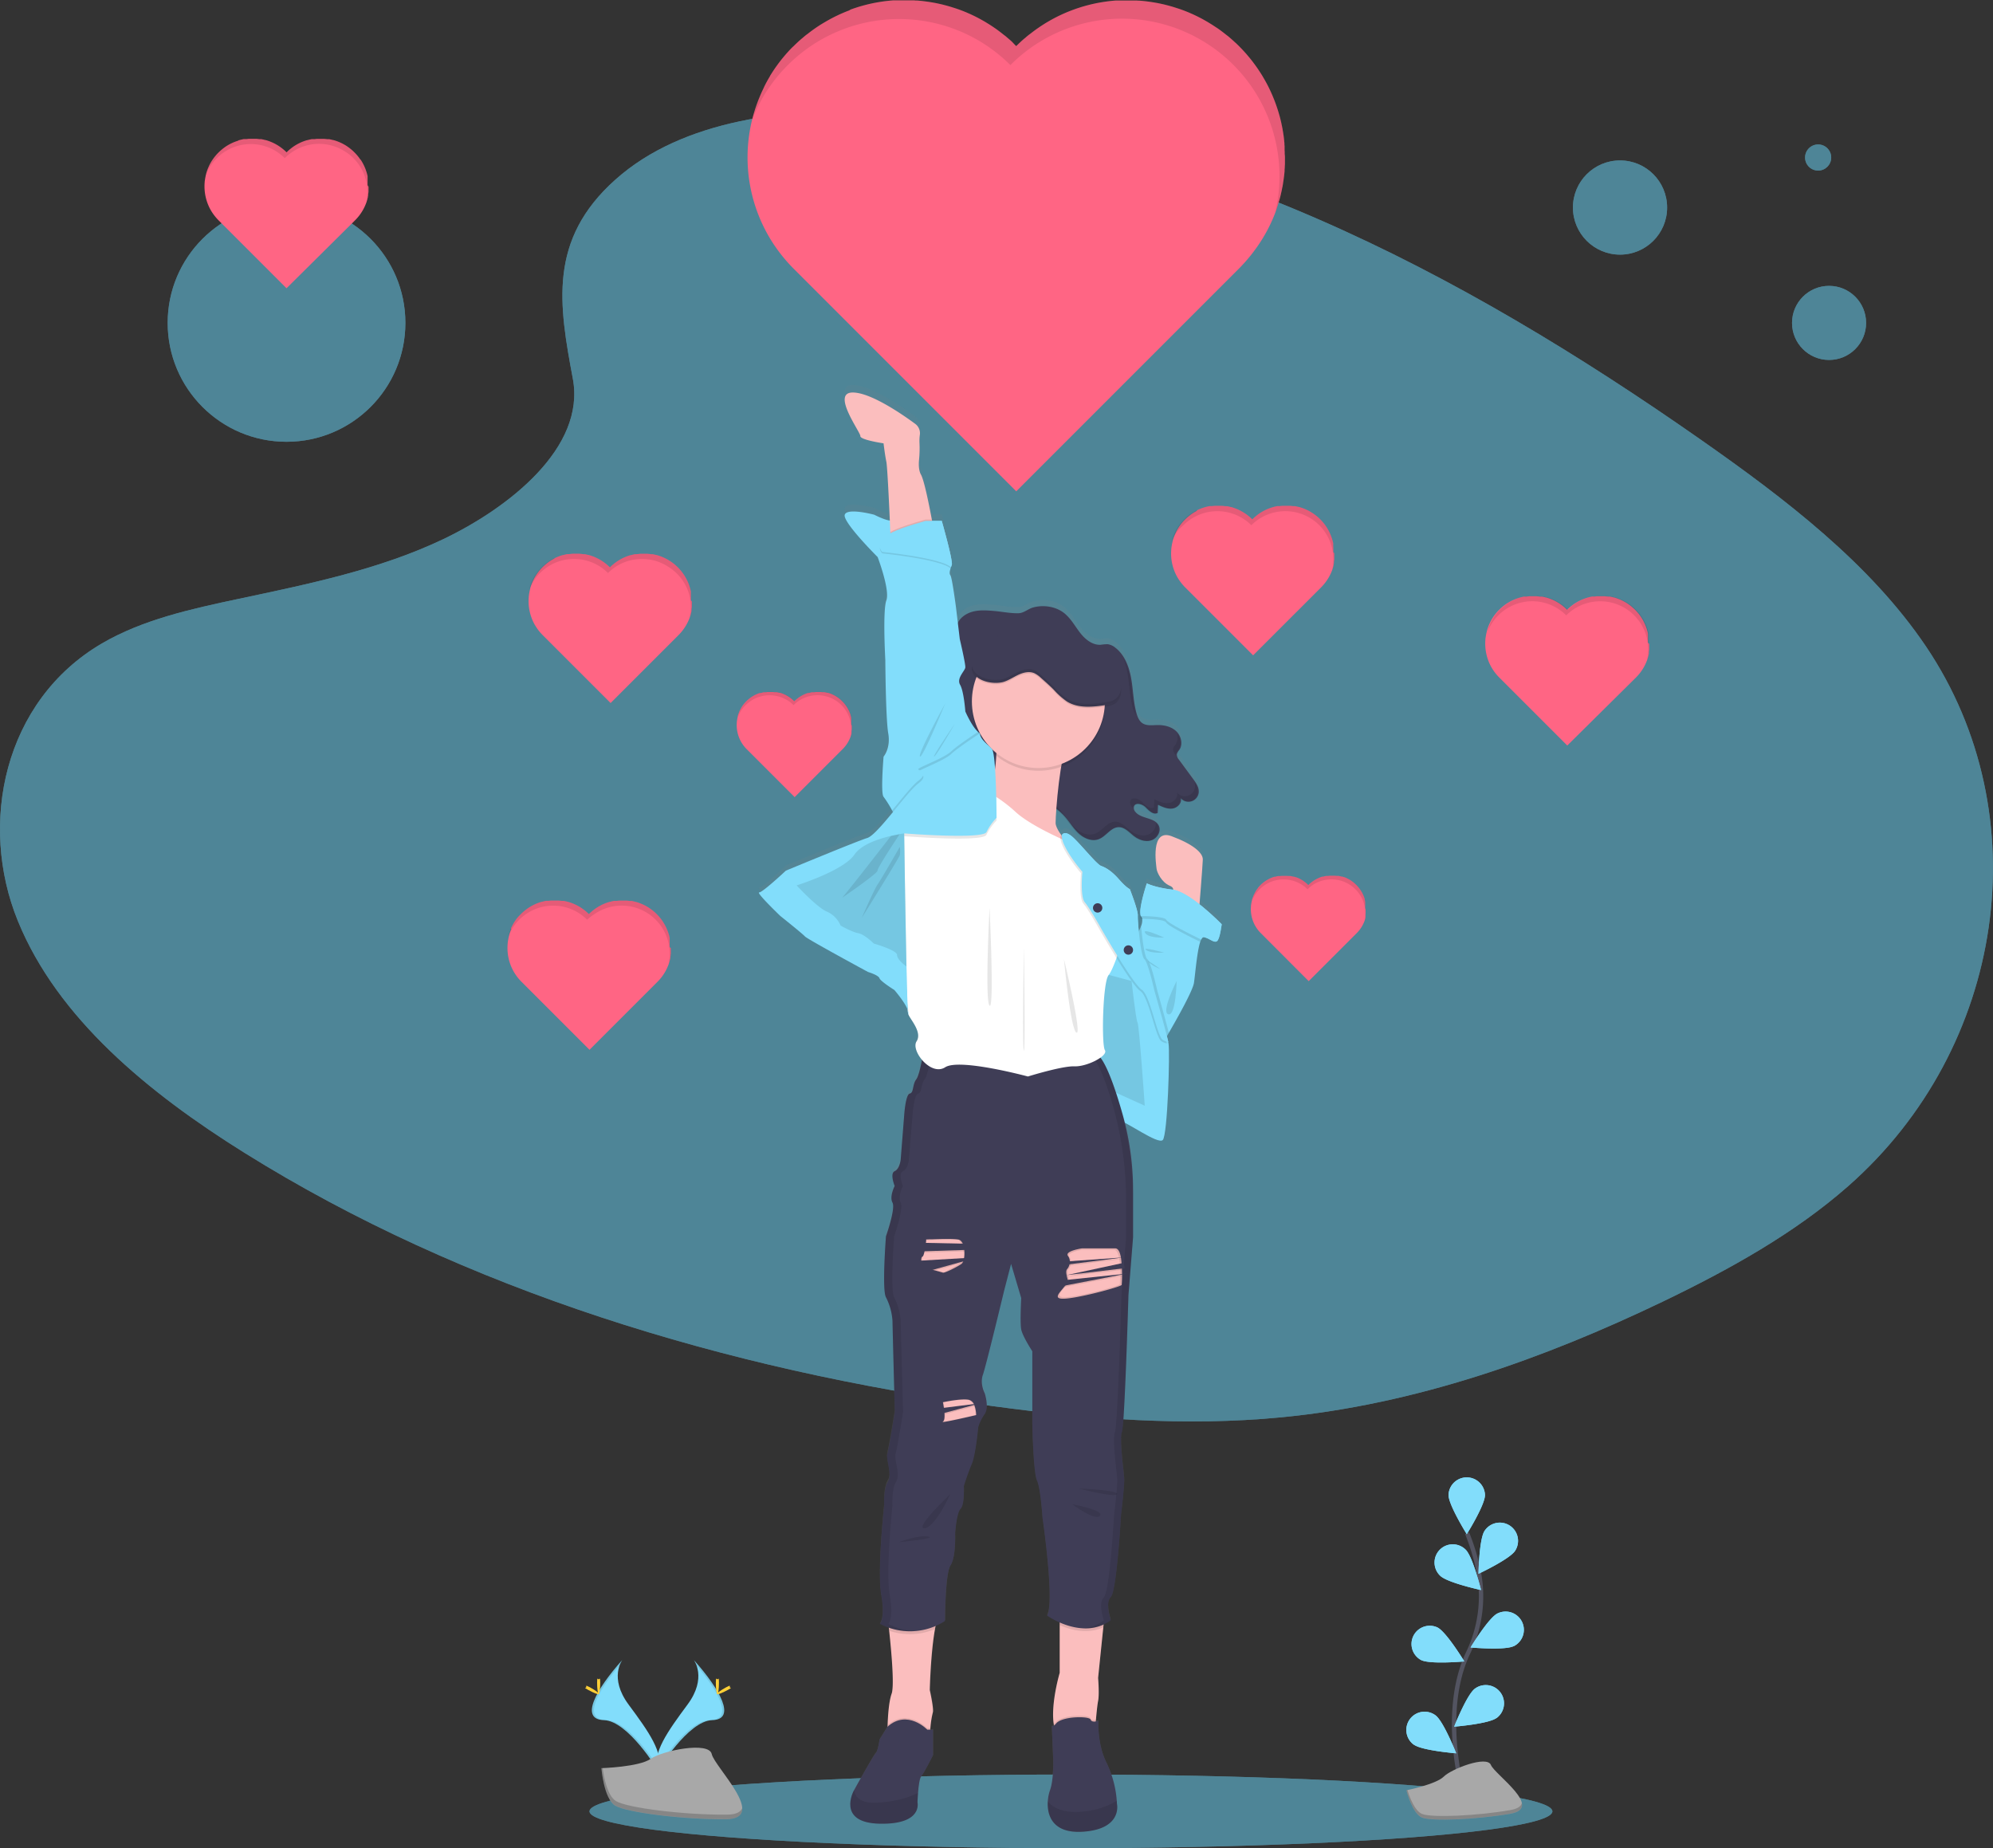 <svg id="c9110790-68f5-421a-bd61-01bf55405315" data-name="Layer 1" xmlns="http://www.w3.org/2000/svg" xmlns:xlink="http://www.w3.org/1999/xlink" width="915.35" height="848.79"><rect width="100%" height="100%" fill="#333333" stroke="none"/><defs><linearGradient id="da9b23d9-0e41-46fc-9133-b8e9e7730c16" x1="597.14" y1="866.91" x2="597.14" y2="202.55" gradientUnits="userSpaceOnUse"><stop offset="0" stop-color="gray" stop-opacity=".25"/><stop offset=".54" stop-color="gray" stop-opacity=".12"/><stop offset="1" stop-color="gray" stop-opacity=".1"/></linearGradient><linearGradient id="9864eb82-b8e8-438f-a72c-0f0a4e60d74d" x1="559.39" y1="490.86" x2="559.39" y2="488.99" xlink:href="#da9b23d9-0e41-46fc-9133-b8e9e7730c16"/></defs><ellipse cx="491.87" cy="831.88" rx="221.12" ry="16.91" fill="#82ddfb"/><ellipse cx="491.87" cy="831.88" rx="221.12" ry="16.91" opacity=".4"/><path d="M425 108.08C456 80.41 504.77 74.77 549.15 77c139.37 6.92 265.19 74.21 374 150.32 39.39 27.56 78.18 57.25 103.76 95.19 52.06 77.24 36.61 184.25-35.78 247.88-24.63 21.65-54.48 38.25-85.13 53-54.5 26.16-113.31 47.16-175.16 53.13-44.11 4.27-88.77.8-132.62-5.15-122.5-16.68-242.76-53.37-343.56-116.29-44.21-27.57-85.88-61.84-104.1-106.45S144 347.51 189.14 321.11c18.67-10.92 41-15.85 62.85-20.48 32.17-6.82 64.86-13.54 93.89-27.39 30-14.32 65.48-42 59.55-73.67-6.37-33.99-11.43-63.85 19.57-91.49z" transform="translate(-142.33 -25.61)" fill="#82ddfb"/><path d="M425 108.08C456 80.41 504.77 74.77 549.15 77c139.37 6.92 265.19 74.21 374 150.32 39.39 27.56 78.18 57.25 103.76 95.19 52.06 77.24 36.61 184.25-35.78 247.88-24.63 21.65-54.48 38.25-85.13 53-54.5 26.16-113.31 47.16-175.16 53.13-44.11 4.27-88.77.8-132.62-5.15-122.5-16.68-242.76-53.37-343.56-116.29-44.21-27.57-85.88-61.84-104.1-106.45S144 347.51 189.14 321.11c18.67-10.92 41-15.85 62.85-20.48 32.17-6.82 64.86-13.54 93.89-27.39 30-14.32 65.48-42 59.55-73.67-6.37-33.99-11.43-63.85 19.57-91.49z" transform="translate(-142.33 -25.61)" opacity=".4"/><path d="M732.48 98.56v1.79c0 .51 0 1-.07 1.54v.32c0 .43-.05.86-.09 1.28v.37a1.36 1.36 0 010 .2c0 .39-.06.78-.1 1.17s-.07.62-.1.94c-.09.77-.19 1.54-.31 2.31-.07.51-.15 1-.23 1.52a.43.43 0 000 .11c-.05.25-.09.5-.14.76s-.05.29-.08.44 0 .26-.08.4-.1.54-.16.8-.11.53-.17.8-.08.39-.13.59-.15.67-.23 1a.13.13 0 000 .06l-.18.69-.21.84c-.09.34-.19.68-.28 1 0 .1 0 .18-.08.27l-.3 1c-.32 1.06-.67 2.12-1 3.17l-.36 1-.21.55a71 71 0 01-9.75 17.52c-.24.34-.5.67-.75 1a74.66 74.66 0 01-6.15 7L609.07 251.26 506.83 149a72.41 72.41 0 01-8-9.52 70 70 0 01-4.16-6.64 72.35 72.35 0 01-8.74-41.11c.11-1.31.26-2.62.44-3.92.32-2.3.76-4.59 1.3-6.86.11-.46.23-.92.35-1.37.06-.23.12-.47.18-.69s.07-.28.11-.42l.3-1c.24-.79.48-1.58.74-2.37l.37-1.08c.54-1.53 1.12-3 1.76-4.54l.39-.89c.2-.45.4-.9.61-1.35.34-.72.69-1.44 1-2.15l.09-.16c.16-.33.33-.64.5-1l.59-1.09c.25-.45.51-.9.77-1.35.12-.21.25-.42.37-.64s.15-.23.22-.36a.43.43 0 000-.07c.16-.26.32-.52.49-.78s.37-.59.56-.88c.42-.65.85-1.3 1.29-1.94l.47-.67.59-.81c.2-.29.41-.57.63-.85l.76-1c.24-.29.47-.59.7-.88l.25-.3.51-.62c.26-.32.53-.63.8-.94l.35-.41.06-.07.61-.68.68-.75c.64-.69 1.3-1.38 2-2l.79-.78 1.23-1.16c.27-.25.54-.5.82-.74s.64-.58 1-.86l.64-.54c.21-.19.43-.37.64-.54.43-.36.87-.71 1.3-1l.66-.52c1.1-.84 2.21-1.65 3.35-2.43l.68-.46.69-.45.65-.42 1-.6.48-.29.7-.41c.94-.55 1.88-1.08 2.83-1.58l.57-.3.88-.45.73-.36.73-.34.73-.35.74-.33.74-.32c1-.43 2-.83 3-1.21l.65-.4.8-.29.71-.25.6-.2 1.38-.44.71-.22.57-.16.56-.16q.5-.15 1-.27l1.32-.34c1.36-.33 2.73-.63 4.1-.88l.56-.1.78-.13.8-.13 1-.15.59-.08c1.32-.17 2.64-.31 4-.41h9.29c.32 0 .65 0 1 .06h.68c1.06.08 2.12.19 3.17.31l1.42.19 1 .14.79.13.79.13.52.09q2.05.38 4.08.87l1.66.43.46.13.71.2c.46.13.92.26 1.37.41l.6.19q1.5.46 3 1l.68.25.89.34 1.34.54c.52.22 1 .44 1.53.67l.6.26.82.39.73.34.72.36.91.46.72.38c.56.3 1.12.6 1.67.92l.7.4c.82.47 1.62 1 2.42 1.47l.65.42.69.45.68.46.45.31c1 .67 1.91 1.37 2.85 2.09l.66.52c.43.34.87.69 1.3 1 .21.17.43.35.64.54l.64.54 1 .86c.28.24.55.49.82.74l1.15 1.22.79.78.8-.78 1.22-1.16c.27-.25.54-.5.82-.74s.64-.58 1-.86l.64-.54c.21-.19.43-.37.64-.54.43-.36.87-.71 1.3-1l.66-.52c1.1-.84 2.21-1.65 3.35-2.43l.68-.46.69-.45.65-.42.95-.6.48-.29.7-.41c.94-.55 1.88-1.08 2.83-1.58l.57-.3.88-.45.73-.36.73-.34.73-.35.74-.33.74-.32c1-.43 2-.83 3-1.21.24-.09.49-.19.74-.27l.79-.29.72-.25.59-.2 1.38-.44.71-.22.57-.16.56-.16c.33-.1.66-.19 1-.27l1.31-.34c1.36-.33 2.73-.63 4.1-.88l.56-.1.78-.13.8-.13 1-.15.59-.08c1.32-.17 2.64-.31 4-.41h9.2c.32 0 .65 0 1 .06h.68c1.06.08 2.12.19 3.17.31l1.42.19 1 .14.79.13.79.13.52.09q2.05.38 4.08.87l1.66.43.46.13.71.2c.46.13.92.26 1.38.41l.59.19c1 .31 2 .65 3 1l.67.25.89.34 1.34.54c.52.22 1 .44 1.53.67l.6.26.82.39.73.34.72.36.91.46.73.38c.55.3 1.11.6 1.66.92l.7.4c.82.47 1.63 1 2.42 1.47l.65.42.69.45.68.46h.05l.45.31c1 .67 1.91 1.37 2.85 2.09l.66.52c.43.34.87.69 1.3 1 .21.17.43.35.64.54l.64.54.83.74c.28.25.56.5.83.76l.47.43a.46.46 0 01.07.07c.27.24.53.5.8.75l.36.35c.14.15.28.29.43.43l.79.81c.4.41.8.83 1.19 1.26.23.24.46.49.68.74.38.42.75.84 1.12 1.27l1.18 1.41c1.35 1.66 2.61 3.36 3.8 5.1l.48.73c.18.26.34.52.51.78l.43.67c.24.39.48.77.71 1.16l.63 1.08c.13.22.26.44.38.66l.29.52.29.52.42.79.41.79q1.41 2.76 2.56 5.63l.33.81c.31.79.6 1.57.88 2.37l.25.72c.11.34.23.68.33 1s.2.61.29.92l.18.58c.09.28.17.56.25.84s.19.69.29 1c.15.56.29 1.12.43 1.69l.21.88c.1.42.19.84.28 1.26 0 .18.07.36.11.54s.1.48.14.72.08.38.11.57l.09.48c0 .15 0 .3.08.45s0 .29.07.44l.15.9c0 .3.08.6.13.9s.09.67.13 1 .08.64.11 1l.06.55c0 .33.07.66.1 1v.49c0 .34.06.68.08 1a.15.15 0 010 .07v1.29c0 .36 0 .72.05 1.08v1.11c.12.78.12 1.49.11 2.2z" transform="translate(-142.33 -25.61)" fill="#ff6584"/><path d="M732.48 98.56v1.79c0 .51 0 1-.07 1.54v.32c0 .43-.05.86-.09 1.28v.37a1.36 1.36 0 010 .2c0 .39-.06.78-.1 1.17s-.07.62-.1.94c-.09.77-.19 1.54-.31 2.31-.07.51-.15 1-.23 1.52a.43.43 0 000 .11c-.05.25-.09.5-.14.76s-.05.29-.08.44 0 .26-.08.4-.1.54-.16.8-.11.53-.17.8-.08.39-.13.59-.15.67-.23 1a.13.13 0 000 .06l-.18.69-.21.84c-.09.34-.19.68-.28 1 0 .1 0 .18-.08.27l-.3 1c-.32 1.06-.67 2.12-1 3.17l-.36 1-.21.55a72.35 72.35 0 00-31.54-78q-1.95-1.24-3.94-2.34a72.28 72.28 0 00-86.1 12.36 72.47 72.47 0 00-8.83-7.5 71.2 71.2 0 00-7.48-4.74 72.45 72.45 0 00-69.62 0 71.47 71.47 0 00-10.27 6.86 72.76 72.76 0 00-14 14.81 72.4 72.4 0 00-4 6.26.36.36 0 010 .09 68.65 68.65 0 00-3.09 6.19c-.52 1.16-1 2.34-1.45 3.52.11-.46.23-.92.35-1.37.06-.23.12-.47.18-.69s.07-.28.11-.42l.3-1c.24-.79.48-1.58.74-2.37l.37-1.08c.54-1.53 1.12-3 1.76-4.54l.39-.89c.2-.45.4-.9.61-1.35.34-.72.69-1.44 1-2.15l.09-.16c.16-.33.33-.64.5-1l.59-1.09c.25-.45.51-.9.77-1.35.12-.21.25-.42.37-.64s.15-.23.22-.36a.43.43 0 000-.07c.16-.26.32-.52.49-.78s.37-.59.56-.88c.42-.65.85-1.3 1.29-1.94l.47-.67.59-.81c.2-.29.41-.57.63-.85l.76-1c.24-.29.47-.59.7-.88l.25-.3.51-.62c.26-.32.53-.63.8-.94l.35-.41.06-.07.61-.68.68-.75c.64-.69 1.3-1.38 2-2l.79-.78 1.23-1.16c.27-.25.54-.5.82-.74s.64-.58 1-.86l.64-.54c.21-.19.43-.37.64-.54.43-.36.87-.71 1.3-1l.66-.52c1.1-.84 2.21-1.65 3.35-2.43l.68-.46.69-.45.65-.42 1-.6.48-.29.7-.41c.94-.55 1.88-1.08 2.83-1.58l.57-.3.88-.45.73-.36.73-.34.73-.35.74-.33.74-.32c1-.43 2-.83 3-1.21L533 30l.8-.29.71-.25.6-.2 1.38-.44.71-.22.57-.16.56-.16q.5-.15 1-.27l1.32-.34c1.36-.33 2.73-.63 4.1-.88l.56-.1.78-.13.8-.13 1-.15.59-.08c1.32-.17 2.64-.31 4-.41h9.29c.32 0 .65 0 1 .06h.68c1.06.08 2.12.19 3.17.31l1.42.19 1 .14.79.13.79.13.52.09q2.05.38 4.08.87l1.66.43.46.13.71.2c.46.13.92.26 1.37.41l.6.19q1.5.46 3 1l.68.25.89.34 1.34.54c.52.22 1 .44 1.53.67l.6.26.82.39.73.34.72.36.91.46.72.38c.56.3 1.12.6 1.67.92l.7.4c.82.47 1.62 1 2.42 1.47l.65.42.69.45.68.46.45.31c1 .67 1.91 1.37 2.85 2.09l.66.52c.43.34.87.69 1.3 1 .21.17.43.35.64.54l.64.54 1 .86c.28.24.55.49.82.74l1.15 1.22.79.78.8-.78 1.22-1.16c.27-.25.54-.5.82-.74s.64-.58 1-.86l.64-.54c.21-.19.43-.37.64-.54.43-.36.87-.71 1.3-1l.66-.52c1.1-.84 2.21-1.65 3.35-2.43l.68-.46.69-.45.65-.42.95-.6.48-.29.7-.41c.94-.55 1.88-1.08 2.83-1.58l.57-.3.88-.45.73-.36.73-.34.73-.35.74-.33.74-.32c1-.43 2-.83 3-1.21.24-.09.49-.19.74-.27l.79-.29.72-.25.59-.2 1.38-.44.71-.22.57-.16.56-.16c.33-.1.66-.19 1-.27l1.31-.34c1.36-.33 2.73-.63 4.1-.88l.56-.1.78-.13.8-.13 1-.15.59-.08c1.32-.17 2.64-.31 4-.41h9.2c.32 0 .65 0 1 .06h.68c1.06.08 2.12.19 3.17.31l1.42.19 1 .14.79.13.79.13.52.09q2.05.38 4.08.87l1.66.43.46.13.71.2c.46.13.92.26 1.38.41l.59.19c1 .31 2 .65 3 1l.67.25.89.34 1.34.54c.52.22 1 .44 1.53.67l.6.26.82.39.73.34.72.36.91.46.73.38c.55.3 1.11.6 1.66.92l.7.4c.82.47 1.63 1 2.42 1.47l.65.42.69.45.68.46h.05l.45.31c1 .67 1.91 1.37 2.85 2.09l.66.52c.43.34.87.69 1.3 1 .21.17.43.35.64.54l.64.54.83.74c.28.25.56.5.83.76l.47.43a.46.46 0 01.07.07c.27.24.53.5.8.75l.36.35c.14.15.28.29.43.43l.79.81c.4.41.8.83 1.19 1.26.23.24.46.49.68.74.38.42.75.84 1.12 1.27l1.18 1.41c1.35 1.66 2.61 3.36 3.8 5.1l.48.73c.18.26.34.52.51.78l.43.67c.24.39.48.77.71 1.16l.63 1.08c.13.22.26.44.38.66l.29.52.29.52.42.79.41.79q1.41 2.76 2.56 5.63l.33.81c.31.79.6 1.57.88 2.37l.25.72c.11.34.23.68.33 1s.2.61.29.92l.18.58c.09.28.17.56.25.84s.19.69.29 1c.15.56.29 1.12.43 1.69l.21.88c.1.42.19.84.28 1.26 0 .18.07.36.11.54s.1.48.14.72.08.38.11.57l.09.48c0 .15 0 .3.08.45s0 .29.07.44l.15.9c0 .3.08.6.13.9s.09.67.13 1 .08.64.11 1l.06.55c0 .33.07.66.1 1v.49c0 .34.06.68.08 1a.15.15 0 010 .07v1.29c0 .36 0 .72.05 1.08v1.11c.12.78.12 1.49.11 2.2z" transform="translate(-142.33 -25.61)" opacity=".1"/><path d="M899.81 321.41V323a.13.13 0 010 .06v.64l-.09.71c0 .15-.05.31-.07.46v.37a.5.5 0 010 .12v.25a2 2 0 01-.05.24v.18c0 .06 0 .21-.07.31l-.06.21-.06.25-.09.31v.09c0 .03-.06.21-.1.31-.09.33-.2.65-.31 1 0 .11-.08.21-.11.31a1.22 1.22 0 01-.07.17 21.54 21.54 0 01-2.92 5.33l-.23.31a22 22 0 01-1.88 2.13L862.15 368l-31.21-31.21a22.27 22.27 0 01-2.45-2.9 22.84 22.84 0 01-1.27-2 22.16 22.16 0 01-2.67-12.55c0-.4.08-.8.14-1.2.1-.7.23-1.4.4-2.09 0-.14.06-.28.1-.42l.06-.21v-.13l.09-.31c.07-.24.15-.48.23-.72s.07-.22.11-.33q.24-.71.54-1.38l.12-.28.18-.41c.11-.22.21-.44.33-.65v-.05l.16-.29.18-.33c.07-.14.15-.28.23-.42l.12-.19.06-.11c0-.08.09-.16.14-.24s.12-.18.17-.27.26-.4.4-.59l.14-.21.18-.25.19-.25.24-.31.21-.27.08-.09.15-.19.25-.29.1-.12.19-.21c.06-.08.14-.15.21-.23s.39-.42.6-.63l.24-.23.37-.36.25-.23.3-.26.19-.16.2-.17.39-.32.21-.16c.33-.25.67-.5 1-.74l.21-.14.2-.14.2-.12.3-.19.14-.08.22-.13c.28-.17.57-.33.86-.48l.17-.09.27-.14.22-.11.23-.11.22-.1.22-.1.23-.1.91-.37.23-.08.24-.09.22-.08.18-.06.42-.13.22-.07.17-.05.17-.05.31-.08.4-.1c.41-.11.83-.2 1.25-.27h1.14c.4-.05.8-.1 1.21-.13h3.35l1 .1.44.06h.93c.42.07.83.16 1.25.26l.5.13h.14l.22.06.42.13.18.05c.31.1.61.2.91.32l.21.07.27.11.41.16.46.2.19.09.25.11.22.11.22.11.28.14.22.12.51.27.21.13c.25.14.5.29.74.45l.2.12.21.14.21.14.14.1.87.63a1.56 1.56 0 00.2.16l.4.32.19.17.2.16.29.26.25.23.37.36a2.73 2.73 0 01.25.23 1.75 1.75 0 01.24-.23l.37-.36.25-.23.29-.26.2-.16.19-.17.4-.32a1.56 1.56 0 00.2-.16l1-.74.21-.14.21-.14.2-.12.29-.19.15-.08.21-.13q.43-.26.87-.48l.17-.09.27-.14.22-.11.22-.11.23-.1.22-.1.23-.1.91-.37.23-.08.24-.09.22-.08.18-.06.42-.13.22-.07.17-.05.17-.05.3-.08.4-.1q.63-.16 1.26-.27h1.13c.41-.05.81-.1 1.21-.13h3.35l1 .1c.15 0 .29 0 .43.06h.94c.41.07.83.16 1.24.26l.51.13h.14l.22.06.42.13.18.05c.3.1.61.2.91.32l.2.07.27.11.41.16.47.2.18.09.25.11.23.11.22.11.27.14.23.12.5.27.22.13c.25.14.49.29.74.45l.2.12.2.14.21.14.13.1q.45.3.87.63l.21.16.39.32.2.17.19.16.26.23.25.23.14.13.24.23.11.1.13.13.24.25.37.38c.07.08.14.15.2.23l.35.39.36.43c.41.5.8 1 1.16 1.56l.15.22.15.24.13.2.22.36.19.32.12.21.09.16.08.16a1.71 1.71 0 01.13.23l.12.25c.29.56.55 1.13.79 1.71 0 .09.07.17.1.25l.27.72c0 .08 0 .15.07.23s.07.2.11.31a2.29 2.29 0 01.08.28l.06.17c0 .09.05.17.07.26l.09.32c.05.17.09.34.13.51a2.68 2.68 0 01.07.27c0 .13.06.26.08.39s0 .11 0 .16v3.09a1.27 1.27 0 000 .2v.67c0 .11.61.46.6.68z" transform="translate(-142.33 -25.61)" fill="#ff6584"/><path d="M899.81 321.41V323a.13.13 0 010 .06v.64l-.09.71c0 .15-.05.31-.07.46v.37a.5.5 0 010 .12v.25a2 2 0 01-.05.24v.18c0 .06 0 .21-.07.31l-.06.21-.06.25-.09.31v.09c0 .03-.06.21-.1.31-.09.33-.2.65-.31 1 0 .11-.08.21-.11.31a1.22 1.22 0 01-.07.17 21.48 21.48 0 00.61-5.35 22.12 22.12 0 00-10.23-18.45c-.4-.26-.8-.49-1.21-.72a22.13 22.13 0 00-21.24 0 23 23 0 00-2.1 1.31 22 22 0 00-2.88 2.44 22.37 22.37 0 00-2.7-2.3 23 23 0 00-2.28-1.45 22 22 0 00-24.39 2.1 23.62 23.62 0 00-1.84 1.65 21.77 21.77 0 00-2.42 2.87 22.8 22.8 0 00-1.22 1.91 20.76 20.76 0 00-.94 1.89c-.16.36-.31.72-.44 1.08 0-.14.06-.28.1-.42l.06-.21v-.13l.09-.31c.07-.24.15-.48.23-.72s.07-.22.11-.33q.24-.71.54-1.38l.12-.28.18-.41c.11-.22.21-.44.33-.65v-.05l.16-.29.18-.33c.07-.14.15-.28.23-.42l.12-.19.06-.11c0-.08.09-.16.14-.24s.12-.18.17-.27.26-.4.4-.59l.14-.21.18-.25.19-.25.24-.31.21-.27.08-.09.15-.19.25-.29.1-.12.19-.21c.06-.08.14-.15.21-.23s.39-.42.6-.63l.24-.23.37-.36.25-.23.3-.26.19-.16.2-.17.39-.32.21-.16c.33-.25.67-.5 1-.74l.21-.14.2-.14.2-.12.3-.19.14-.08.22-.13c.28-.17.57-.33.86-.48l.17-.09.27-.14.22-.11.23-.11.22-.1.22-.1.23-.1.91-.37.23-.08.24-.09.22-.08.18-.06.42-.13.22-.07.17-.05.17-.05.31-.08.4-.1c.41-.11.83-.2 1.25-.27h1.14c.4-.05.8-.1 1.21-.13h3.35l1 .1.44.06h.93c.42.07.83.16 1.25.26l.5.13h.14l.22.06.42.13.18.05c.31.1.61.2.91.32l.21.07.27.11.41.16.46.2.19.09.25.11.22.11.22.11.28.14.22.12.51.27.21.13c.25.14.5.29.74.45l.2.12.21.14.21.14.14.1.87.63a1.56 1.56 0 00.2.16l.4.32.19.17.2.16.29.26.25.23.37.36a2.73 2.73 0 01.25.23 1.75 1.75 0 01.24-.23l.37-.36.25-.23.29-.26.2-.16.19-.17.4-.32a1.56 1.56 0 00.2-.16l1-.74.21-.14.21-.14.2-.12.29-.19.15-.08.21-.13q.43-.26.87-.48l.17-.09.27-.14.22-.11.22-.11.23-.1.22-.1.23-.1.91-.37.23-.08.24-.09.22-.08.18-.06.42-.13.22-.07.17-.05.17-.05.3-.08.4-.1q.63-.16 1.26-.27h1.13c.41-.05.81-.1 1.21-.13h3.35l1 .1c.15 0 .29 0 .43.06h.94c.41.07.83.16 1.24.26l.51.13h.14l.22.06.42.13.18.05c.3.1.61.2.91.32l.2.07.27.11.41.16.47.2.18.09.25.11.23.11.22.11.27.14.23.12.5.27.22.13c.25.14.49.29.74.45l.2.12.2.14.21.14.13.1q.45.3.87.63l.21.16.39.32.2.17.19.16.26.23.25.23.14.13.24.23.11.1.13.13.24.25.37.38c.07.08.14.15.2.23l.35.39.36.43c.41.5.8 1 1.16 1.56l.15.22.15.24.13.2.22.36.19.32.12.21.09.16.08.16a1.71 1.71 0 01.13.23l.12.25c.29.56.55 1.13.79 1.71 0 .09.07.17.1.25l.27.72c0 .08 0 .15.07.23s.07.2.11.31a2.29 2.29 0 01.08.28l.06.17c0 .09.05.17.07.26l.09.32c.05.17.09.34.13.51a2.68 2.68 0 01.07.27c0 .13.06.26.08.39s0 .11 0 .16v3.09a1.27 1.27 0 000 .2v.67c0 .11.25.54.24.76z" transform="translate(-142.33 -25.61)" opacity=".1"/><path d="M755.14 280v2.04a2.7 2.7 0 010 .28c0 .24 0 .48-.09.71s0 .31-.07.46a1.85 1.85 0 010 .23.78.78 0 010 .14v.36l-.06.24a1.16 1.16 0 010 .18 2.82 2.82 0 01-.07.31 1.6 1.6 0 000 .21 2.5 2.5 0 00-.07.26l-.09.31a.24.24 0 010 .08l-.09.32c-.1.32-.2.65-.32 1 0 .1-.07.2-.11.3l-.06.17a22 22 0 01-2.93 5.34l-.23.3a22 22 0 01-1.87 2.14l-31.21 31.2-31.21-31.2a22.14 22.14 0 01-2.44-2.91 21.59 21.59 0 01-1.28-2 22 22 0 01-2.66-12.54c0-.41.08-.8.13-1.2.1-.71.23-1.4.4-2.1 0-.14.07-.28.11-.41a1.42 1.42 0 01.05-.22.56.56 0 010-.12l.09-.32c.07-.24.14-.48.22-.72l.12-.33c.16-.47.34-.93.53-1.39l.12-.27c.06-.14.12-.28.19-.41s.21-.44.32-.66v-.05l.15-.3.18-.33.24-.41a2 2 0 01.11-.2l.07-.11.15-.24c.05-.09.11-.18.17-.27l.39-.59.15-.2.18-.25.19-.26.23-.31a2.75 2.75 0 01.22-.26.86.86 0 01.07-.1l.16-.18.24-.29.11-.13.18-.21.21-.23.6-.62.24-.24.38-.35a2.73 2.73 0 01.25-.23l.29-.26.2-.17.19-.16.4-.32.2-.16c.33-.26.68-.51 1-.74l.21-.14.21-.14.2-.13.29-.18.14-.09.22-.13c.28-.16.57-.33.86-.48l.18-.09-.02-.23.22-.11.22-.1.22-.11.23-.1.22-.1.92-.37.22-.08.24-.09.22-.07.19-.06.42-.14.21-.06.18-.05.17-.05.3-.09.4-.1 1.25-.27h1.14c.4-.05.81-.09 1.21-.12h3.35c.32 0 .65.05 1 .09l.43.06h.93c.42.08.84.17 1.25.27l.51.13h.14a1.66 1.66 0 01.21.06l.42.12.19.06.9.31.21.08.27.1.41.17.47.2.18.08.25.12.22.1.22.11.28.14.22.12.51.28.22.12.73.45.2.13.21.14.21.14.14.09c.3.21.59.42.87.64a1.56 1.56 0 01.2.16c.14.1.27.21.4.32l.2.16.19.17.29.26a2.73 2.73 0 01.25.23l.38.35.24.24.24-.24.37-.35.25-.23.3-.26.19-.17.2-.16c.13-.11.26-.22.4-.32a1.56 1.56 0 01.2-.16c.33-.26.67-.51 1-.74l.21-.14.21-.14.19-.13.3-.18.14-.09.22-.13c.28-.16.57-.33.86-.48l.17-.09.27-.14.23-.11.22-.1.22-.11.23-.1.22-.1.91-.37.23-.08.24-.09.22-.07.18-.06.42-.14.22-.06.17-.05.17-.05.31-.09.4-.1c.42-.1.83-.19 1.25-.27h1.14c.4-.05.8-.09 1.21-.12h3.35l1 .09.43.06h.93c.42.08.83.17 1.25.27l.51.13h.13a1.41 1.41 0 01.22.06l.42.12.18.06.91.31.21.08.27.1.41.17.47.2.18.08.25.12.22.1.22.11.28.14.22.12.51.28.21.12.74.45.2.13.21.14.21.14.14.09.87.64.2.16.4.32.19.16.2.17.25.22.26.23.14.14.25.23.11.11.13.13.24.24.36.39.21.23c.12.12.23.25.34.38l.36.43c.41.51.8 1 1.16 1.56l.15.22.15.24a2.39 2.39 0 01.13.21c.08.11.15.23.22.35s.13.22.19.33l.12.2.09.16.09.16.12.24c0 .08.09.16.13.24.29.56.55 1.14.78 1.72a1.86 1.86 0 01.1.25q.15.36.27.72c0 .07.05.15.08.22l.1.31.09.28c0 .06 0 .12.05.18s0 .17.08.25l.09.32c0 .17.09.35.13.52l.06.27.09.38v.17a1.43 1.43 0 010 .22 1 1 0 010 .17.77.77 0 010 .15v.27a2.51 2.51 0 010 .27 2.7 2.7 0 010 .28c0 .1 0 .2.05.3v2.29c.44.33.44.55.44.79z" transform="translate(-142.33 -25.61)" fill="#ff6584"/><path d="M755.14 280v2.04a2.7 2.7 0 010 .28c0 .24 0 .48-.09.71s0 .31-.07.46a1.85 1.85 0 010 .23.78.78 0 010 .14v.36l-.06.24a1.16 1.16 0 010 .18 2.82 2.82 0 01-.07.31 1.6 1.6 0 000 .21 2.5 2.5 0 00-.07.26l-.09.31a.24.24 0 010 .08l-.09.32c-.1.32-.2.65-.32 1 0 .1-.07.2-.11.3l-.06.17a22.06 22.06 0 00-.15-10.9 22.06 22.06 0 00-9.48-12.9c-.39-.25-.79-.49-1.2-.71a22.09 22.09 0 00-21.25 0 19.75 19.75 0 00-2.09 1.31 21.27 21.27 0 00-2.89 2.43 22.5 22.5 0 00-2.7-2.3 21.81 21.81 0 00-2.28-1.44 22.1 22.1 0 00-26.23 3.74 21.77 21.77 0 00-2.84 2.87c-.44.62-.84 1.26-1.21 1.91-.34.62-.66 1.25-.94 1.89-.16.35-.3.71-.44 1.07 0-.14.07-.28.11-.41a1.42 1.42 0 01.05-.22.56.56 0 010-.12l.09-.32c.07-.24.14-.48.22-.72l.12-.33c.16-.47.34-.93.53-1.39l.12-.27c.06-.14.12-.28.19-.41s.21-.44.32-.66v-.05l.15-.3.18-.33.24-.41a2 2 0 01.11-.2l.07-.11.15-.24c.05-.09.11-.18.17-.27l.39-.59.15-.2.18-.25.19-.26.23-.31a2.75 2.75 0 01.22-.26.86.86 0 01.07-.1l.16-.18.24-.29.11-.13.18-.21.21-.23.6-.62.24-.24.38-.35a2.73 2.73 0 01.25-.23l.29-.26.2-.17.19-.16.4-.32.2-.16c.33-.26.68-.51 1-.74l.21-.14.21-.14.2-.13.29-.18.14-.09.22-.13c.28-.16.57-.33.86-.48l.18-.09.38-.17.22-.11.22-.1.22-.11.23-.1.22-.1.92-.37.22-.08.24-.09.22-.07.19-.06.42-.14.21-.06.18-.05.17-.05.3-.09.4-.1 1.25-.27h1.14c.4-.05.81-.09 1.21-.12h3.35c.32 0 .65.05 1 .09l.43.06h.93c.42.08.84.17 1.25.27l.51.13h.14a1.66 1.66 0 01.21.06l.42.12.19.06.9.31.21.08.27.1.41.17.47.2.18.08.25.12.22.1.22.11.28.14.22.12.51.28.22.12.73.45.2.13.21.14.21.14.14.09c.3.21.59.42.87.64a1.56 1.56 0 01.2.16c.14.1.27.21.4.32l.2.16.19.17.29.26a2.73 2.73 0 01.25.23l.38.35.24.24.24-.24.37-.35.25-.23.3-.26.19-.17.2-.16c.13-.11.26-.22.4-.32a1.56 1.56 0 01.2-.16c.33-.26.67-.51 1-.74l.21-.14.21-.14.19-.13.3-.18.14-.09.22-.13c.28-.16.57-.33.86-.48l.17-.09.27-.14.23-.11.22-.1.22-.11.23-.1.22-.1.91-.37.23-.08.24-.09.22-.07.18-.06.42-.14.22-.06.17-.05.17-.05.31-.09.4-.1c.42-.1.83-.19 1.25-.27h1.14c.4-.05.8-.09 1.21-.12h3.35l1 .09.43.06h.93c.42.08.83.17 1.25.27l.51.13h.13a1.41 1.41 0 01.22.06l.42.12.18.06.91.31.21.08.27.1.41.17.47.2.18.08.25.12.22.1.22.11.28.14.22.12.51.28.21.12.74.45.2.13.21.14.21.14.14.09.87.64.2.16.4.32.19.16.2.17.25.22.26.23.14.14.25.23.11.11.13.13.24.24.36.39.21.23c.12.12.23.25.34.38l.36.43c.41.51.8 1 1.16 1.56l.15.22.15.24a2.39 2.39 0 01.13.21c.08.11.15.23.22.35s.13.22.19.33l.12.2.09.16.09.16.12.24c0 .08.09.16.13.24.29.56.55 1.14.78 1.72a1.86 1.86 0 01.1.25q.15.36.27.72c0 .07.05.15.08.22l.1.31.09.28c0 .06 0 .12.05.18s0 .17.08.25l.09.32c0 .17.09.35.13.52l.06.27.09.38v.17a1.43 1.43 0 010 .22 1 1 0 010 .17.77.77 0 010 .15v.27a2.51 2.51 0 010 .27 2.7 2.7 0 010 .28c0 .1 0 .2.05.3v2.29c.44.33.44.55.44.79z" transform="translate(-142.33 -25.61)" opacity=".1"/><path d="M460.09 301.92a1.28 1.28 0 010 .19v1.81a2.89 2.89 0 010 .29c0 .24-.05.47-.09.71s0 .31-.07.46a1.57 1.57 0 010 .23v.51l-.06.24a1.16 1.16 0 010 .18c0 .1 0 .21-.07.31a1.6 1.6 0 00-.05.21 2.33 2.33 0 00-.07.25l-.09.31a.29.29 0 010 .09l-.09.31c-.1.33-.2.65-.32 1a2.83 2.83 0 01-.11.31l-.06.17a21.91 21.91 0 01-2.93 5.33l-.23.31a21.93 21.93 0 01-1.87 2.13l-31.21 31.21-31.21-31.21a22.27 22.27 0 01-2.45-2.9c-.46-.66-.88-1.34-1.27-2a22.07 22.07 0 01-2.66-12.55c0-.4.08-.8.13-1.2.1-.7.23-1.4.4-2.09 0-.14.07-.28.1-.42l.06-.21a.65.65 0 010-.13c0-.1.05-.21.08-.31.07-.24.14-.48.22-.72s.08-.22.11-.33q.25-.71.54-1.38l.12-.28c.06-.13.12-.27.19-.41s.21-.44.32-.65v-.05l.15-.29.18-.33.24-.42.11-.19.07-.11.15-.24c.05-.09.11-.18.17-.27l.39-.59.15-.21.18-.25c.06-.08.12-.17.19-.25a3.55 3.55 0 01.23-.31l.22-.27.07-.09.15-.19.25-.29.11-.12.18-.21.21-.23.6-.63.24-.23.38-.36.25-.23.29-.26.2-.16.19-.17.4-.32.2-.16c.33-.25.67-.5 1-.74l.21-.14.21-.14.2-.12a2.9 2.9 0 01.29-.19l.14-.08.22-.13c.28-.17.57-.33.86-.48l.18-.1.09-.14.22-.11.22-.11.22-.1.23-.1.22-.1.92-.37.22-.08.24-.09.22-.08.19-.06.42-.13.21-.07.18-.05h.17l.3-.08.4-.1c.42-.11.83-.2 1.25-.27h.66l.3-.05h.18c.4 0 .81-.1 1.21-.13h3.32l1 .1.43.05.29.05h.64c.42.07.84.16 1.25.26l.51.13h.14l.21.06.42.13.18.05c.31.1.61.2.91.32l.21.07.27.11.41.16.47.2.18.09.25.11.22.11.22.11.28.14.22.12.51.27.21.13c.25.14.5.29.74.45l.2.12.21.14.21.14a.71.71 0 01.14.1q.44.3.87.63l.2.16.4.32.19.17.2.16.29.26.25.23.38.36.24.23.24-.23.37-.36.25-.23.3-.26.19-.16.2-.17.4-.32.2-.16c.33-.25.67-.5 1-.74l.21-.14.21-.14.19-.12.3-.19.14-.08.22-.13c.28-.17.57-.33.86-.48a1 1 0 00.17-.1l.27-.13.22-.11.23-.11.22-.1.23-.1.22-.1.91-.37.23-.08.24-.09.22-.08.18-.06.42-.13.22-.07.17-.05h.17l.31-.08.4-.1c.41-.11.83-.2 1.25-.27h.65l.31-.05h.18c.4 0 .8-.1 1.21-.13h3.35l1 .1.44.05.29.05h.64c.42.07.83.16 1.25.26l.5.13h.14l.22.06.42.13.18.05c.31.1.61.2.91.32l.21.07.27.11.41.16.46.2.19.09.25.11.22.11.22.11.28.14.22.12.51.27.21.13c.25.14.5.29.74.45l.2.12.21.14.21.14.14.1.87.63.2.16.4.32.19.17.2.16.25.23a2.73 2.73 0 01.25.23l.15.13.25.23.1.1.14.13.24.25.36.38.21.23.34.39.36.43c.41.5.8 1 1.16 1.56l.15.22.15.24a1.37 1.37 0 01.13.2c.08.12.15.24.22.36s.13.22.19.32l.12.21.09.16.09.16.12.23c.05.08.09.17.13.25a18.74 18.74 0 01.78 1.71l.1.25q.15.36.27.72l.08.23c0 .1.07.2.1.31l.09.28c0 .06 0 .12.05.17l.08.26a3 3 0 01.08.32c.05.17.09.34.14.51l.06.27.09.39v.16a1.7 1.7 0 010 .22 1.16 1.16 0 010 .18.59.59 0 010 .14v.55a2.51 2.51 0 010 .27v.31a2.89 2.89 0 010 .29v.63a3 3 0 010 .31 1.21 1.21 0 000 .19v.87c0 .11.46.42.46.64z" transform="translate(-142.33 -25.61)" fill="#ff6584"/><path d="M460.09 301.92a1.28 1.28 0 010 .19v1.81a2.89 2.89 0 010 .29c0 .24-.05.47-.09.71s0 .31-.07.46a1.57 1.57 0 010 .23v.51l-.06.24a1.16 1.16 0 010 .18c0 .1 0 .21-.07.31a1.6 1.6 0 00-.05.21 2.33 2.33 0 00-.07.25l-.09.31a.29.29 0 010 .09l-.09.31c-.1.33-.2.65-.32 1a2.83 2.83 0 01-.11.31l-.06.17a22.1 22.1 0 00-.15-10.91 22.07 22.07 0 00-9.86-12.84c-.39-.26-.8-.49-1.2-.72a22.15 22.15 0 00-21.25 0 21.52 21.52 0 00-2.09 1.31 22.1 22.1 0 00-2.89 2.44 21.62 21.62 0 00-2.7-2.3 21.9 21.9 0 00-2.28-1.45 22.15 22.15 0 00-21.25 0 21.39 21.39 0 00-3.13 2.1 22 22 0 00-1.85 1.65 21.77 21.77 0 00-2.42 2.87c-.44.62-.84 1.26-1.21 1.91-.34.62-.66 1.25-.94 1.89-.16.36-.3.72-.44 1.08 0-.14.07-.28.1-.42l.06-.21a.65.65 0 010-.13c0-.1.05-.21.08-.31.07-.24.14-.48.22-.72s.08-.22.11-.33q.25-.71.54-1.38l.12-.28c.06-.13.12-.27.19-.41s.21-.44.32-.65v-.05l.15-.29.18-.33.24-.42.11-.19.07-.11.15-.24c.05-.09.11-.18.17-.27l.39-.59.15-.21.18-.25c.06-.08.12-.17.19-.25a3.55 3.55 0 01.23-.31l.22-.27.07-.09.15-.19.25-.29.11-.12.18-.21.21-.23.6-.63.24-.23.38-.36.25-.23.29-.26.2-.16.19-.17.4-.32.2-.16c.33-.25.67-.5 1-.74l.21-.14.21-.14.2-.12a2.9 2.9 0 01.29-.19l.14-.08.22-.13c.28-.17.57-.33.86-.48l.18-.1.45-.14.22-.11.22-.11.22-.1.23-.1.22-.1.92-.37.22-.08.24-.09.22-.08.19-.06.42-.13.21-.07.18-.05h.17l.3-.08.4-.1c.42-.11.83-.2 1.25-.27h.66l.3-.05h.18c.4 0 .81-.1 1.21-.13h3.32l1 .1.43.05.29.05h.64c.42.07.84.16 1.25.26l.51.13h.14l.21.06.42.13.18.05c.31.1.61.2.91.32l.21.07.27.11.41.16.47.2.18.09.25.11.22.11.22.11.28.14.22.12.51.27.21.13c.25.14.5.29.74.45l.2.12.21.14.21.14a.71.71 0 01.14.1q.44.3.87.63l.2.16.4.32.19.17.2.16.29.26.25.23.38.36.24.23.24-.23.37-.36.25-.23.3-.26.19-.16.2-.17.4-.32.2-.16c.33-.25.67-.5 1-.74l.21-.14.21-.14.19-.12.3-.19.14-.08.22-.13c.28-.17.57-.33.86-.48a1 1 0 00.17-.1l.27-.13.22-.11.23-.11.22-.1.23-.1.22-.1.91-.37.23-.08.24-.09.22-.08.18-.06.42-.13.22-.07.17-.05h.17l.31-.08.4-.1c.41-.11.83-.2 1.25-.27h.65l.31-.05h.18c.4 0 .8-.1 1.21-.13h3.35l1 .1.44.05.29.05h.64c.42.07.83.16 1.25.26l.5.13h.14l.22.06.42.13.18.05c.31.1.61.2.91.32l.21.07.27.11.41.16.46.2.19.09.25.11.22.11.22.11.28.14.22.12.51.27.21.13c.25.14.5.29.74.45l.2.12.21.14.21.14.14.1.87.63.2.16.4.32.19.17.2.16.25.23a2.73 2.73 0 01.25.23l.15.13.25.23.1.1.14.13.24.25.36.38.21.23.34.39.36.43c.41.5.8 1 1.16 1.56l.15.22.15.24a1.37 1.37 0 01.13.2c.08.12.15.24.22.36s.13.22.19.32l.12.21.09.16.09.16.12.23c.05.08.09.17.13.25a18.74 18.74 0 01.78 1.71l.1.25q.15.36.27.72l.08.23c0 .1.07.2.1.31l.09.28c0 .06 0 .12.05.17l.08.26a3 3 0 01.08.32c.05.17.09.34.14.51l.06.27.09.39v.16a1.7 1.7 0 010 .22 1.16 1.16 0 010 .18.59.59 0 010 .14v.55a2.51 2.51 0 010 .27v.31a2.89 2.89 0 010 .29v.63a3 3 0 010 .31 1.21 1.21 0 000 .19v.87c0 .11.46.42.46.64z" transform="translate(-142.33 -25.61)" opacity=".1"/><path d="M450.44 461.16v.35a1.34 1.34 0 010 .2v1.07a.13.13 0 010 .06v.64l-.09.71c0 .15 0 .31-.07.46v.36a.5.5 0 010 .12 1.84 1.84 0 01-.05.25 2 2 0 01-.05.24v.18c0 .06 0 .21-.07.31l-.06.21-.06.26-.09.31v.08c0 .03-.06.21-.1.32-.09.32-.2.65-.31 1l-.11.3a.87.87 0 01-.07.17 21.6 21.6 0 01-2.92 5.34l-.23.3a22 22 0 01-1.88 2.13l-31.2 31.21-31.21-31.21a22.27 22.27 0 01-2.45-2.9 22.84 22.84 0 01-1.27-2 22 22 0 01-2.66-12.55c0-.4.07-.8.13-1.19.1-.71.23-1.4.4-2.1 0-.14.06-.28.1-.42l.06-.21v-.12l.09-.32c.08-.24.15-.48.23-.72l.11-.33c.17-.47.34-.93.54-1.39L377 452l.18-.41c.11-.22.21-.44.33-.66v-.05l.16-.29.18-.33c.07-.14.15-.28.23-.41l.12-.2.06-.11c0-.08.09-.16.14-.24s.12-.18.17-.27l.4-.59c.05-.07.09-.14.14-.2l.18-.25.19-.26.24-.31.21-.27.08-.09.15-.19.25-.29.11-.12.19-.21.29-.25c.19-.21.39-.42.6-.62l.24-.24.37-.36.25-.22.3-.26.19-.17.2-.16c.13-.11.26-.22.4-.32a1.56 1.56 0 01.2-.16c.33-.26.67-.51 1-.74l.21-.14a1.53 1.53 0 01.21-.14l.19-.13.3-.18.14-.09.22-.13c.28-.17.57-.33.86-.48l.17-.09.27-.14.22-.11.23-.1.22-.11.22-.1.23-.1.91-.37.23-.08.24-.09.22-.07.18-.06.42-.14.22-.07.17-.05h.17l.31-.09.4-.1c.41-.1.83-.19 1.25-.27h1.14c.4-.05.8-.09 1.21-.12h3.32l1 .09.44.06h.93c.42.07.83.16 1.25.26l.5.14h.14l.22.07.42.12.18.06c.31.09.61.2.91.31l.21.08.27.1.41.17.46.2.19.08.25.12.22.1.22.11.28.14.22.12.51.28.21.12c.25.15.5.29.74.45l.2.13.21.14.21.14.14.09.87.64.2.16.4.32.19.16.2.17.29.26.25.22.37.36.25.24.24-.24.37-.36.25-.22.29-.26.2-.17.19-.16.4-.32.2-.16c.34-.26.68-.51 1-.74l.21-.14.21-.14.2-.13.29-.18.15-.09.21-.13.87-.48.17-.09.27-.14.22-.11.22-.1.23-.11.22-.1.23-.1.91-.37.23-.08.24-.09.22-.07.18-.06.42-.14.22-.07.17-.05h.17l.3-.09.41-.1c.41-.1.83-.19 1.25-.27h1.13l1.21-.12h3.32c.33 0 .65.05 1 .09l.43.06h.94c.42.07.83.16 1.24.26l.51.14h.14l.22.07.42.12.18.06c.3.09.61.2.91.31l.2.08.27.1.41.17.47.2.18.08.25.12.23.1.22.11.28.14.22.12c.17.09.34.18.5.28l.22.12.74.45.2.13.21.14.2.14.13.09c.3.21.59.42.87.64l.21.16.39.32.2.16.19.17.26.22.25.23.14.14.24.23.11.11.13.13.24.24.37.39.21.22.34.39.36.43c.41.51.8 1 1.16 1.56l.15.22.15.24.13.21.22.35.19.33.12.2.09.16c0 .05.05.11.08.16s.09.16.13.24.08.16.13.24c.28.56.54 1.14.78 1.72 0 .08.07.16.1.25l.27.72.07.22c0 .1.07.21.11.31s.06.19.08.28l.06.18.07.25.09.32c.05.17.09.34.13.52a2.68 2.68 0 01.07.27c0 .12.06.25.08.38v3.26a1.41 1.41 0 000 .2v.67c0 .11.55.39.54.61z" transform="translate(-142.33 -25.61)" fill="#ff6584"/><path d="M450.44 461.16v.35a1.34 1.34 0 010 .2v1.07a.13.13 0 010 .06v.64l-.09.71c0 .15 0 .31-.07.46v.36a.5.5 0 010 .12 1.84 1.84 0 01-.05.25 2 2 0 01-.05.24v.18c0 .06 0 .21-.07.31l-.06.21-.06.26-.09.31v.08c0 .03-.06.21-.1.32-.09.32-.2.65-.31 1l-.11.3a.87.87 0 01-.07.17 21.43 21.43 0 00.61-5.35 21.7 21.7 0 00-.75-5.55 22.17 22.17 0 00-9.48-12.9c-.4-.25-.8-.49-1.21-.71a22.07 22.07 0 00-21.24 0 21 21 0 00-2.1 1.31A21.19 21.19 0 00412 448a22.37 22.37 0 00-2.7-2.3 22.91 22.91 0 00-2.28-1.44 22.09 22.09 0 00-24.39 2.09 23.62 23.62 0 00-1.84 1.65 21.77 21.77 0 00-2.42 2.87 20.39 20.39 0 00-1.21 1.91 20.76 20.76 0 00-.94 1.89c-.16.35-.31.71-.44 1.07 0-.14.06-.28.1-.42l.06-.21v-.12l.09-.32c.08-.24.15-.48.23-.72l.11-.33c.17-.47.34-.93.54-1.39l.09-.23.18-.41.33-.66v-.05l.16-.29.18-.33c.07-.14.15-.28.23-.41l.12-.2.06-.11c0-.08.09-.16.14-.24s.12-.18.17-.27l.4-.59c.05-.07.09-.14.14-.2l.18-.25.19-.26.24-.31.21-.27.08-.09.15-.19.25-.29.11-.12.19-.21.29-.25c.19-.21.39-.42.6-.62l.24-.24.37-.36.25-.22.3-.26.19-.17.2-.16c.13-.11.26-.22.4-.32a1.56 1.56 0 01.2-.16c.33-.26.67-.51 1-.74l.21-.14a1.53 1.53 0 01.21-.14l.19-.13.3-.18.14-.09.22-.13c.28-.17.57-.33.86-.48l.17-.09.27-.14.22-.11.23-.1.22-.11.22-.1.23-.1.91-.37.23-.08.24-.09.22-.07.18-.06.42-.14.22-.07.17-.05h.17l.31-.09.4-.1c.41-.1.83-.19 1.25-.27h1.14c.4-.05.8-.09 1.21-.12h3.32l1 .09.44.06h.93c.42.07.83.16 1.25.26l.5.14h.14l.22.07.42.12.18.06c.31.09.61.2.91.31l.21.08.27.1.41.17.46.2.19.08.25.12.22.1.22.11.28.14.22.12.51.28.21.12c.25.15.5.29.74.45l.2.13.21.14.21.14.14.09.87.64.2.16.4.32.19.16.2.17.29.26.25.22.37.36.25.24.24-.24.37-.36.25-.22.29-.26.2-.17.19-.16.4-.32.2-.16c.34-.26.68-.51 1-.74l.21-.14.21-.14.2-.13.29-.18.15-.09.21-.13.87-.48.17-.09.27-.14.22-.11.22-.1.23-.11.22-.1.23-.1.91-.37.23-.08.24-.09.22-.07.18-.06.42-.14.22-.07.17-.05h.17l.3-.09.41-.1c.41-.1.83-.19 1.25-.27h1.13l1.21-.12h3.32c.33 0 .65.05 1 .09l.43.06h.94c.42.07.83.16 1.24.26l.51.14h.14l.22.07.42.12.18.06c.3.09.61.2.91.31l.2.08.27.1.41.17.47.2.18.08.25.12.23.1.22.11.28.14.22.12c.17.09.34.18.5.28l.22.12.74.45.2.13.21.14.2.14.13.09c.3.21.59.42.87.64l.21.16.39.32.2.16.19.17.26.22.25.23.14.14.24.23.11.11.13.13.24.24.37.39.21.22.34.39.36.43c.41.51.8 1 1.16 1.56l.15.22.15.24.13.21.22.35.19.33.12.2.09.16c0 .05.05.11.08.16s.09.16.13.24.08.16.13.24c.28.56.54 1.14.78 1.72 0 .08.07.16.1.25l.27.72.07.22c0 .1.07.21.11.31s.06.19.08.28l.06.18.07.25.09.32c.05.17.09.34.13.52a2.68 2.68 0 01.07.27c0 .12.06.25.08.38v3.26a1.41 1.41 0 000 .2v.67c0 .11.55.39.54.61z" transform="translate(-142.33 -25.61)" opacity=".1"/><path d="M533.54 358.83v.25a.57.57 0 010 .13v1.05a1.5 1.5 0 010 .2l-.06.5-.06.32v.16a.36.36 0 010 .1v.55a2.25 2.25 0 000 .22v.14c0 .06 0 .13-.05.19l-.06.22v.05l-.06.23c-.07.23-.15.46-.23.68s0 .15-.07.22l-.05.12a15.77 15.77 0 01-2.06 3.77l-.17.21a14.41 14.41 0 01-1.32 1.51L507.3 391.7l-22.05-22.05a15.64 15.64 0 01-4.51-12.35c0-.28.06-.56.1-.85a14.65 14.65 0 01.28-1.47c0-.1.05-.2.07-.3a.83.83 0 000-.15v-.09l.06-.22c.05-.18.11-.35.16-.51l.08-.24c.12-.33.24-.65.38-1l.09-.19c0-.1.08-.19.13-.29l.22-.46a2.12 2.12 0 00.11-.21l.13-.23a2.75 2.75 0 01.17-.29.64.64 0 01.08-.14v-.08l.11-.16.12-.19.28-.42.1-.15.12-.17.14-.19.17-.21a1.39 1.39 0 01.15-.19l.05-.07.11-.13c.06-.07.11-.14.17-.2l.08-.09.13-.14.15-.17.42-.44.17-.17.27-.25a1.29 1.29 0 00.17-.16l.21-.18.14-.12.14-.11.28-.23.14-.11.72-.53.15-.1.15-.09.14-.09.2-.13.11-.06.15-.09c.2-.12.4-.24.61-.34l.12-.07.19-.1.16-.07.16-.08.15-.07.16-.07.16-.07.65-.26.16-.06.17-.06.15-.06h.13l.3-.1h.39l.22-.06.28-.07c.3-.08.59-.14.89-.19h.8c.28 0 .57-.07.85-.09h2.37l.68.07h.97c.29.05.59.11.88.18l.36.1h.25l.3.08h.12l.65.22.14.06.19.07.29.12.33.14.13.06.18.08.16.08.15.07.2.1.15.09.36.19.15.09.53.32.14.09.14.09.15.1.1.07c.21.14.41.29.61.45l.14.11.29.23.13.11.14.12.21.18.18.16a3.07 3.07 0 00.26.25l.17.17.17-.17a3.07 3.07 0 00.26-.25l.18-.16.21-.18.14-.12.13-.11.29-.23.14-.11c.23-.18.47-.36.72-.53l.15-.1.14-.09.14-.09.21-.13.1-.06.15-.09c.21-.12.41-.24.62-.34l.12-.07.19-.1.15-.07.16-.08.16-.07.16-.07.16-.07.64-.26.16-.06.17-.06.16-.06h.13l.29-.1h.4l.21-.06.29-.07c.29-.08.59-.14.88-.19h.81c.28 0 .56-.07.85-.09h2.37l.68.07h.97l.87.18.36.1h.26l.29.08h.13l.64.22.15.06.19.07.29.12.33.14.13.06.17.08.16.08.16.07.19.1.16.09.36.19.15.09c.18.1.35.21.52.32l.14.09.15.09.15.1.09.07c.21.14.42.29.62.45l.14.11a3.11 3.11 0 01.28.23l.14.11.14.12.18.16.18.16.1.1.17.17.07.07.1.09.17.18.26.27.14.16.24.27.26.31c.29.35.56.72.82 1.1l.1.15c0 .06.07.12.11.17l.09.15c.05.08.11.16.16.25l.13.23a1 1 0 01.08.14l.07.11.06.12.09.17.09.17c.2.39.38.8.55 1.21l.07.18c.07.17.13.33.19.51a.88.88 0 01.05.15c0 .08 0 .15.08.22l.06.2a.93.93 0 000 .13c0 .06 0 .12.05.18l.06.22c0 .12.07.24.1.36s0 .13 0 .2l.06.27v.27a.5.5 0 000 .12v.9a1.49 1.49 0 010 .21v.11a1.5 1.5 0 000 .22.41.41 0 000 .11v.22a.71.71 0 010 .14.66.66 0 010 .14 1.93 1.93 0 010 .24 1.93 1.93 0 010 .24z" transform="translate(-142.33 -25.61)" fill="#ff6584"/><path d="M533.54 358.83v.25a.57.57 0 010 .13v1.05a1.5 1.5 0 010 .2l-.06.5-.06.32v.16a.36.36 0 010 .1v.55a2.25 2.25 0 000 .22v.14c0 .06 0 .13-.05.19l-.06.22v.05l-.06.23c-.07.23-.15.46-.23.68s0 .15-.07.22l-.05.12a15.55 15.55 0 00.43-3.78 15.9 15.9 0 00-.53-3.93 15.64 15.64 0 00-4-7 15.86 15.86 0 00-2.67-2.14c-.28-.17-.56-.34-.85-.5a15.63 15.63 0 00-15 0 17.37 17.37 0 00-1.48.92 16.45 16.45 0 00-2 1.72 16 16 0 00-1.9-1.62 13.74 13.74 0 00-1.62-1 15.63 15.63 0 00-15 0 15.22 15.22 0 00-2.21 1.48 15.84 15.84 0 00-1.3 1.16 16.36 16.36 0 00-1.72 2c-.31.44-.59.89-.85 1.35a14 14 0 00-.67 1.34c-.11.25-.21.5-.31.76 0-.1.05-.2.07-.3a.83.83 0 000-.15v-.09l.06-.22c.05-.18.11-.35.16-.51l.08-.24c.12-.33.24-.65.38-1l.09-.19c0-.1.08-.19.13-.29l.22-.46a2.12 2.12 0 00.11-.21l.13-.23a2.75 2.75 0 01.17-.29.64.64 0 01.08-.14v-.08l.11-.16.12-.19.28-.42.1-.15.12-.17.14-.19.17-.21a1.39 1.39 0 01.15-.19l.05-.07.11-.13c.06-.07.11-.14.17-.2l.08-.09.13-.14.15-.17.42-.44.17-.17.27-.25a1.29 1.29 0 00.17-.16l.21-.18.14-.12.14-.11.28-.23.14-.11.72-.53.15-.1.15-.09.14-.09.2-.13.11-.06.15-.09c.2-.12.4-.24.61-.34l.12-.07.19-.1.16-.07.16-.08.15-.07.16-.07.16-.07.65-.26.16-.06.17-.06.15-.06h.13l.3-.1h.39l.22-.06.28-.07c.3-.08.59-.14.89-.19h.8c.28 0 .57-.07.85-.09h2.37l.68.07h.97c.29.05.59.11.88.18l.36.1h.25l.3.08h.12l.65.22.14.06.19.07.29.12.33.14.13.06.18.08.16.08.15.07.2.1.15.09.36.19.15.09.53.32.14.09.14.09.15.1.1.07c.21.14.41.29.61.45l.14.11.29.23.13.11.14.12.21.18.18.16a3.07 3.07 0 00.26.25l.17.17.17-.17a3.07 3.07 0 00.26-.25l.18-.16.21-.18.14-.12.13-.11.29-.23.14-.11c.23-.18.47-.36.72-.53l.15-.1.14-.09.14-.09.21-.13.1-.06.15-.09c.21-.12.41-.24.62-.34l.12-.07.19-.1.15-.07.16-.08.16-.07.16-.07.16-.07.64-.26.16-.06.17-.06.16-.06h.13l.29-.1h.4l.21-.06.29-.07c.29-.08.59-.14.88-.19h.81c.28 0 .56-.07.85-.09h2.37l.68.07h.97l.87.18.36.1h.26l.29.08h.13l.64.22.15.06.19.07.29.12.33.14.13.06.17.08.16.08.16.07.19.1.16.09.36.19.15.09c.18.1.35.21.52.32l.14.09.15.09.15.1.09.07c.21.14.42.29.62.45l.14.11a3.11 3.11 0 01.28.23l.14.11.14.12.18.16.18.16.1.1.17.17.07.07.1.09.17.18.26.27.14.16.24.27.26.31c.29.35.56.72.82 1.1l.1.15c0 .06.07.12.11.17l.09.15c.05.08.11.16.16.25l.13.23a1 1 0 01.08.14l.07.11.06.12.09.17.09.17c.2.39.38.8.55 1.21l.07.18c.07.17.13.33.19.51a.88.88 0 01.05.15c0 .08 0 .15.08.22l.06.2a.93.93 0 000 .13c0 .06 0 .12.05.18l.06.22c0 .12.07.24.1.36s0 .13 0 .2l.06.27v.27a.5.5 0 000 .12v.9a1.49 1.49 0 010 .21v.11a1.5 1.5 0 000 .22.41.41 0 000 .11v.22a.71.71 0 010 .14.66.66 0 010 .14 1.93 1.93 0 010 .24 1.93 1.93 0 010 .24z" transform="translate(-142.33 -25.61)" opacity=".1"/><path d="M769.53 443.31v.25a.71.71 0 010 .14v.4a2.45 2.45 0 000 .27v.38a1.36 1.36 0 010 .2l-.06.5v.49a.3.3 0 010 .1v.09a1.36 1.36 0 010 .17v.52a.83.83 0 000 .15v.18l-.06.22v.06a1.87 1.87 0 00-.07.22c-.07.23-.14.46-.22.69a1.8 1.8 0 00-.08.21l-.05.12a15.59 15.59 0 01-2.06 3.77l-.16.21a15.79 15.79 0 01-1.33 1.51l-22.05 22.05-22-22.05a14.46 14.46 0 01-1.73-2.05 14.27 14.27 0 01-.9-1.43 15.61 15.61 0 01-1.88-8.87q0-.42.09-.84a14.84 14.84 0 01.28-1.48c0-.1 0-.2.08-.3a.83.83 0 010-.15.29.29 0 010-.09l.06-.22c0-.17.11-.34.16-.51a2.25 2.25 0 00.08-.24c.12-.33.25-.65.38-1l.09-.2c0-.09.08-.19.13-.29s.15-.31.23-.46l.1-.21.13-.23c.06-.1.11-.2.17-.29a1 1 0 01.08-.14v-.08c0-.06.07-.12.11-.17l.12-.19.28-.42.1-.14.13-.18.13-.18.17-.22.15-.19v-.07l.11-.13.17-.2.08-.09.13-.15.15-.16c.14-.15.28-.3.43-.44a1.37 1.37 0 01.17-.17 3.07 3.07 0 01.26-.25l.18-.16a1.8 1.8 0 01.2-.19l.14-.12.14-.11.28-.23.14-.11c.24-.18.48-.36.72-.52l.15-.1.15-.1.14-.09.21-.13.1-.06.15-.09.61-.34.12-.07.19-.09.16-.08.16-.07.16-.08.15-.07.16-.07.65-.26.16-.06.17-.06.15-.05.13-.05.3-.09h.39l.22-.06.28-.07c.3-.07.59-.14.89-.19h.8l.86-.09h2.36l.69.07h.96a8.6 8.6 0 01.88.19l.36.09h.25l.3.09h.13l.64.22h.14l.19.07.29.12.33.14.13.06.18.09.16.07.15.08.2.1.16.08.35.2.16.08.52.32.14.09.15.1.14.1.1.07.61.45.15.11.28.23.14.11.13.12.21.19.18.16.26.25a1.37 1.37 0 01.17.17c.06-.06.11-.12.17-.17l.27-.25a1.29 1.29 0 01.17-.16l.21-.19.14-.12.14-.11.28-.23.14-.11c.24-.18.48-.36.72-.52l.15-.1.15-.1.14-.09.2-.13.11-.06.15-.09.61-.34.12-.07.19-.09.16-.08.15-.07.16-.08.16-.07.16-.07.64-.26.16-.06.17-.06.16-.05.13-.05.3-.09h.39l.22-.06.28-.07c.29-.07.59-.14.88-.19h.81l.85-.09h2.37l.68.07h.97c.29.05.59.11.88.19l.36.09h.25l.29.09h.13l.64.22h.15l.19.07.29.12.33.14.13.06.18.09.15.07.16.08.2.1.15.08.36.2.15.08c.18.1.35.21.52.32l.14.09.15.1.15.1.1.07.61.45.14.11.28.23.14.11.14.12.18.16.18.16a.94.94 0 00.1.1c0 .06.11.11.17.17l.08.07.09.1.17.17.26.27.14.16a3.22 3.22 0 01.24.28l.26.3c.29.36.56.72.82 1.1 0 .05.07.1.1.16l.11.16.09.15c.06.08.11.17.16.25l.13.23.09.14.06.12.06.11.09.17.09.17c.2.4.39.8.55 1.21a1.34 1.34 0 01.07.18c.07.17.13.34.19.51l.06.16a1.72 1.72 0 00.07.21l.06.2v.31l.06.22c0 .12.07.25.1.37s0 .12 0 .19l.06.27v2.16a.57.57 0 000 .13v.14a1.93 1.93 0 010 .24 1.93 1.93 0 010 .24z" transform="translate(-142.33 -25.61)" fill="#ff6584"/><path d="M769.53 443.31v.25a.71.71 0 010 .14v.4a2.45 2.45 0 000 .27v.38a1.36 1.36 0 010 .2l-.06.5v.49a.3.3 0 010 .1v.09a1.36 1.36 0 010 .17v.52a.83.83 0 000 .15v.18l-.06.22v.06a1.87 1.87 0 00-.07.22c-.07.23-.14.46-.22.69a1.8 1.8 0 00-.08.21l-.05.12a15.55 15.55 0 00.43-3.78 15.58 15.58 0 00-7.23-13c-.28-.18-.56-.35-.85-.51a15.63 15.63 0 00-15 0 15.27 15.27 0 00-1.48.93 15.63 15.63 0 00-2 1.72 15.31 15.31 0 00-1.9-1.63 18.16 18.16 0 00-1.61-1 15.65 15.65 0 00-15 0 16.07 16.07 0 00-2.21 1.48 14.3 14.3 0 00-1.3 1.17 14.76 14.76 0 00-1.71 2 12.94 12.94 0 00-.86 1.36 15.217 15.217 0 00-.98 2.1c0-.1 0-.2.08-.3a.83.83 0 010-.15.29.29 0 010-.09l.06-.22c0-.17.11-.34.16-.51a2.25 2.25 0 00.08-.24c.12-.33.25-.65.38-1l.09-.2c0-.09.08-.19.13-.29s.15-.31.23-.46l.1-.21.13-.23c.06-.1.11-.2.17-.29a1 1 0 01.08-.14v-.08c0-.06.07-.12.11-.17l.12-.19.28-.42.1-.14.13-.18.13-.18.17-.22.15-.19v-.07l.11-.13.17-.2.08-.09.13-.15.15-.16c.14-.15.28-.3.43-.44a1.37 1.37 0 01.17-.17 3.07 3.07 0 01.26-.25l.18-.16a1.8 1.8 0 01.2-.19l.14-.12.14-.11.28-.23.14-.11c.24-.18.48-.36.72-.52l.15-.1.15-.1.14-.09.21-.13.1-.06.15-.09.61-.34.12-.07.19-.09.16-.08.16-.07.16-.08.15-.07.16-.07.65-.26.16-.06.17-.06.15-.05.13-.05.3-.09h.39l.22-.06.28-.07c.3-.07.59-.14.89-.19h.8l.86-.09h2.36l.69.07h.96a8.6 8.6 0 01.88.19l.36.09h.25l.3.09h.13l.64.22h.14l.19.07.29.12.33.14.13.06.18.09.16.07.15.08.2.1.16.08.35.2.16.08.52.32.14.09.15.1.14.1.1.07.61.45.15.11.28.23.14.11.13.12.21.19.18.16.26.25a1.37 1.37 0 01.17.17c.06-.06.11-.12.17-.17l.27-.25a1.29 1.29 0 01.17-.16l.21-.19.14-.12.14-.11.28-.23.14-.11c.24-.18.48-.36.72-.52l.15-.1.15-.1.14-.09.2-.13.11-.06.15-.09.61-.34.12-.07.19-.09.16-.08.15-.07.16-.08.16-.07.16-.07.64-.26.16-.06.17-.06.16-.05.13-.05.3-.09h.39l.22-.06.28-.07c.29-.07.59-.14.88-.19h.81l.85-.09h2.37l.68.07h.97c.29.05.59.11.88.19l.36.09h.25l.29.09h.13l.64.22h.15l.19.07.29.12.33.14.13.06.18.09.15.07.16.08.2.1.15.08.36.2.15.08c.18.1.35.21.52.32l.14.09.15.1.15.1.1.07.61.45.14.11.28.23.14.11.14.12.18.16.18.16a.94.94 0 00.1.1c0 .06.11.11.17.17l.08.07.09.1.17.17.26.27.14.16a3.22 3.22 0 01.24.28l.26.3c.29.36.56.72.82 1.1 0 .05.07.1.1.16l.11.16.09.15c.06.08.11.17.16.25l.13.23.09.14.06.12.06.11.09.17.09.17c.2.4.39.8.55 1.21a1.34 1.34 0 01.07.18c.07.17.13.34.19.51l.06.16a1.72 1.72 0 00.07.21l.06.2v.31l.06.22c0 .12.07.25.1.37s0 .12 0 .19l.06.27v2.16a.57.57 0 000 .13v.14a1.93 1.93 0 010 .24 1.93 1.93 0 010 .24z" transform="translate(-142.33 -25.61)" opacity=".1"/><path d="M703.42 448a115 115 0 00-10.16-9.15c.43-5.36 1.43-18.19 1.52-20.66.1-3.13-4.51-7.13-14.37-10.82s-7 13.52-6.86 15.07 2.29 6.24 6 7.78c1.33.55 1.69 1.24 1.6 1.89l-.31-.05c-8.11-1-11.77-2.88-11.77-2.88s-3 9-3 13.32v.68a5.14 5.14 0 00.24 2.32h.69a7.53 7.53 0 01-.55 3.42 26.42 26.42 0 01-1 2.46 68.81 68.81 0 01-.47-7.41c.16-2.4-3.66-12.15-3.66-12.15s-1.59-.64-4.93-4.48-6-5.44-8.27-6.24-10.5-11.51-13.89-14c-2.7-2-3.79-.82-4.12-.26l-.2.14c-1.57-2.18-2.69-4.26-2.69-5.74 0-1.09.11-3.33.31-6.17a26 26 0 013.28 3c2.3 2.55 4 5.59 6.51 7.94a10.6 10.6 0 007.18 3.14 6.63 6.63 0 002.6-.41c3.34-1.29 5.49-5.36 9-5.52 2.76.14 4.79 2.69 7.05 4.37a9.45 9.45 0 005.81 2 6.62 6.62 0 002.45-.39c2.6-1 4.38-4.17 3.19-6.68-1.84-3.88-8.1-3-10.77-6.38a2.64 2.64 0 01-.62-2.48 1.73 1.73 0 011.62-1.18 5.64 5.64 0 013.35 1.6c1.3 1.32 3 3 4.61 2.82a2.19 2.19 0 001.31-.25c.05-1.19.11-2.38.16-3.57a12.45 12.45 0 005.56 1.58 6.51 6.51 0 001.08-.05c2.11-.28 4.12-2.24 3.88-4.28a4.85 4.85 0 003.33 1.11 4.54 4.54 0 001.6-.2 4.84 4.84 0 003.24-4.16c.16-2.22-1.21-4.22-2.53-6l-6.54-8.94a3.62 3.62 0 01-1-2.58 5.37 5.37 0 011.12-2c1.78-2.6.91-6.41-1.36-8.6s-5.58-2.95-8.72-2.89c-2.37.05-5 .45-6.91-.9-1.51-1-2.22-2.92-2.7-4.71-1.39-5.26-1.47-10.78-2.44-16.13s-3.06-10.85-7.4-14.11a6.85 6.85 0 00-3.43-1.5 24.34 24.34 0 00-3.18.26c-3.6.2-6.81-2.28-9.08-5.1s-4-6.1-6.61-8.57c-3.85-3.87-10.22-5-15.34-3.55-2.34.65-4.2 2.55-6.62 2.65-3.55.16-7.4-.65-10.94-1-3.33-.3-6.73-.59-10 .22a10.64 10.64 0 00-7 5.19l-.85-7.21s-1.76-13.6-2.55-14.71c-.57-.81-.32-1.94.1-3.21l.16.15c.12-.36.25-.73.38-1.1a2.62 2.62 0 000-.84c.31-2.73-4.65-20.11-4.65-20.11h-4.46c0-.21-.07-.43-.11-.64-1.3-7.07-3.49-18.12-5-20.78-1-1.83-1.11-4.44-.9-6.72a53.88 53.88 0 00.21-7.93 21.71 21.71 0 01.18-3.82 5.36 5.36 0 00-2.13-5c-5.85-4.34-20.07-14.22-28.39-14.47-10.66-.32 3.34 18.39 3.18 20.15s10.66 3.36 10.66 3.36.64 5.43 1.28 8.47c.44 2.11 1.18 17.76 1.6 27.15-2.61-.32-7.17-2.69-7.17-2.69s-12.41-3.35-13.53 0 15.12 19.51 15.12 19.51 5.73 15.19 4 20-.48 27.5-.48 27.5.16 27 1.35 33.9-2.15 10.71-2.15 10.71-1.43 16.95 0 18.55a49.53 49.53 0 013.92 6.29l.42.76c-4.7 5.74-9.37 11.23-11.82 12-4.77 1.44-37.38 15-37.38 15s-10.65 10.18-12.26 10.18 9.7 10.88 9.7 10.88 10.18 8.15 11.3 9.43 29 16.47 29 16.47 4.78 1.44 5.25 2.88 6.84 5.43 6.84 5.43 4.88 5.64 6.16 9.24c0 .26 0 .48.07.69.06 1 .13 1.46.19 1.22.85 2.34 6.58 8.31 3.82 12.57-1.28 2 0 5.59 2.47 8.49-.67 3.58-1.6 7.66-2.6 9-1.91 2.56-1.06 6.18-3 6.61s-2.55 9.81-2.55 9.81L556 556.66s-.43 4.26-2.76 5.33 0 6.82 0 6.82-2.5 4.9-1 7.67-3 15.57-3 15.57-1.91 24.73 0 28.14a28 28 0 013 10.87c0 2.13 1.06 42 1.06 42s-2.55 16.2-3.4 19.18 2.34 9.6.22 13-1.7 11.08-1.7 11.08-3.18 30.06-1.27 41.15-.61 13.43-.61 13.43a22.72 22.72 0 004.12 1.82c.05.42.1.87.15 1.33 1 9.3 2.47 25.32 1.13 29s-1.72 10.62-1.85 14.56v.65l-3.71 6s-.74 5.29-1.7 6.14-8.93 15.32-10 17.18l-.11.2s-8.06 14.82 11.88 15.24 17.39-9.8 17.39-9.8.06-2 .25-4.45c.24-3 .68-6.65 1.45-7.6 1.38-1.7 5.41-9.7 5.41-9.7v-11.74h-1.28c0-.2 0-.42.07-.64a44.28 44.28 0 011.11-7.25c.63-1.49-1.38-10.45-1.38-10.45s.44-17.23 2.41-28.12c.09-.48.18-.95.27-1.4a34 34 0 004.29-2.24s0-21.74 2.55-25.58 2.01-14.71 2.01-14.71.63-9.59 2.54-11.51 1.46-10.45 1.46-10.45 1.69-5.54 3.6-10 3-17.05 3-17.05a21.63 21.63 0 013-6.19c2.13-3 0-9.59 0-9.59s-2.33-4.26-.84-8.53 9.75-38.8 9.75-38.8l3.19-12.36 4.66 15.77s-.63 11.3 0 14.5 5.09 10 5.09 10v33.47s.43 22.6 2.13 26.22 2.54 17.06 2.54 17.06 5.73 39.44 2.12 45.19a34.51 34.51 0 005.86 3.21v23.23s-4.16 14.06-2.74 23.63c0 .19.06.38.09.57-.38.28-.8.52-1.06.42l.67 16s.18 8.88-1.52 13.55a19.28 19.28 0 00-1 5.08c-.37 6.33 2.07 15 16 14.1 18.55-1.18 15.69-13 15.69-13s0-.46-.07-1.27a48.19 48.19 0 00-4.6-17.38c-4.45-8.74-3.81-19.62-3.81-19.62a6.87 6.87 0 01-1.13.3c0-.21 0-.43.05-.65.24-3 .61-6.89 1-8.71.63-3.2 0-10.65 0-10.65l2.39-23.35.13-1.3a19.14 19.14 0 003.29-2 23.93 23.93 0 01-1.23-6.5 5.74 5.74 0 011.23-4.11c2.76-2.77 4.66-37.52 4.66-37.52s1.5-12.23 1.51-16.36V704c-.17-2.49-1.49-12.24-1.47-17.93a11.27 11.27 0 01.41-3.56c1.27-3.2 3-63.32 3-63.32l2.12-26.64v-21.88a129 129 0 00-3.79-31.07c5.78 3 15.69 9.82 17.5 8 2.23-2.24 3.34-40.62 2.7-44.45 0-.21-.08-.48-.15-.78-.15-.7-.37-1.64-.64-2.73l.88-1.53c4.35-7.53 11-19.49 11.53-23 .6-4 1.39-14.39 2.89-18.94a8.79 8.79 0 01.43-1.07c.39-.79.81-1.22 1.29-1.1 2.71.64 4.46 2.72 5.89 1.92a.7.7 0 00.19-.16 2.39 2.39 0 00.36-.51 5 5 0 00.33-.73c.1-.26.19-.55.28-.86v-.09c0-.13.07-.26.1-.39a.65.65 0 000-.13c0-.11.05-.23.08-.34l.06-.25v-.13c.25-1.13.44-2.3.56-3.12 0-.3.07-.55.1-.74v-.4z" transform="translate(-142.33 -25.61)" fill="url(#da9b23d9-0e41-46fc-9133-b8e9e7730c16)"/><path d="M559.48 490.78a3.4 3.4 0 00-.22-1.79c.07 1.44.15 2.1.22 1.79z" transform="translate(-142.33 -25.61)" fill="url(#9864eb82-b8e8-438f-a72c-0f0a4e60d74d)"/><path d="M679.44 436.47s3.78-2.58.09-4.1-5.86-6.2-6-7.74-3-18.66 6.86-15 14.47 7.64 14.37 10.76-1.7 22.9-1.7 22.9z" transform="translate(-142.33 -25.61)" fill="#fbbebe"/><path d="M703.42 450.06s0 .46-.15 1.14c-.29 2-1 6.12-2.08 6.71-1.43.8-3.18-1.27-5.89-1.91-.48-.11-.9.31-1.29 1.1a9.29 9.29 0 00-.43 1.06c-1.5 4.54-2.29 14.88-2.89 18.86-.54 3.51-7.18 15.42-11.53 22.91-.65 1.13-1.26 2.16-1.78 3-1.2 2-2 3.31-2 3.31l-11-20.62v-30.41a27 27 0 002-4.21 7.43 7.43 0 00.55-3.4 1.74 1.74 0 00-.47-1 1.2 1.2 0 01-.21-.31 1.57 1.57 0 01-.1-.26 3.3 3.3 0 01-.14-.78v-.66c0-4.29 3-13.26 3-13.26s3.66 1.91 11.77 2.86 22.64 15.87 22.64 15.87z" transform="translate(-142.33 -25.61)" fill="#82ddfb"/><path d="M703.27 451.2c-.29 2-1 6.12-2.08 6.71-1.43.8-3.18-1.27-5.89-1.91-.48-.11-.9.31-1.29 1.1a9.29 9.29 0 00-.43 1.06c-5.47-2.66-15-7.48-15.61-8.84s-7.25-1.67-11-1.73h-.68a5.07 5.07 0 01-.24-2.31c.28-4.47 3-12.64 3-12.64s3.66 1.91 11.77 2.86c7.65.88 20.93 14.16 22.45 15.7z" transform="translate(-142.33 -25.61)" opacity=".1"/><path d="M703.42 450.07s-.8 7.05-2.23 7.84-3.18-1.27-5.89-1.9c-.48-.12-.9.3-1.29 1.09-5.39-2.62-15.45-7.66-16-9.05s-8.12-1.71-11.68-1.75c-1.31-2.74 2.76-15 2.76-15s3.66 1.91 11.77 2.87 22.56 15.9 22.56 15.9zm-27.05 99.1c-2.23 2.23-16.71-8.59-20.68-9.23s-18.4-61.08-18.4-61.08l2.17-34.06-8.46-31.34-1.1-4.1s.84-2.5 4.24 0 11.66 13.16 13.89 13.95 4.93 2.4 8.27 6.22 4.93 4.45 4.93 4.45 3.82 9.71 3.66 12.09 1.28 18.62 3 20.05 4.61 14.48 4.61 14.48 5.26 18.33 6.37 23.56q.11.46.15.78c.69 3.82-.42 42-2.65 44.23z" transform="translate(-142.33 -25.61)" fill="#82ddfb"/><path d="M651.55 473.33l10.5 2.81s2 18.14 2.74 19.1 3.3 38.18 3.3 38.18l-16.54-7.48-6.21-20v-22.13z" transform="translate(-142.33 -25.61)" opacity=".1"/><path d="M573.27 767.78a35.43 35.43 0 00-1.51 6c-2 10.84-2.41 28-2.41 28s2 8.91 1.38 10.4a43.64 43.64 0 00-1.11 7.21c-.17 1.56-.27 2.75-.27 2.75l-19.42-1.27s0-1.15.06-2.91c.13-3.92.54-10.82 1.85-14.48s-.12-19.64-1.13-28.9c-.43-4-.78-6.74-.78-6.74s26.61-8.58 23.34-.06zm75.79 5.22l-2.39 23.23s.63 7.42 0 10.6c-.36 1.81-.73 5.67-1 8.67-.18 2.27-.3 4.06-.3 4.06s-14.85 10.4-18.24 1.27a16.15 16.15 0 01-.84-3.42c-1.42-9.53 2.74-23.52 2.74-23.52V764l20.58 3.36z" transform="translate(-142.33 -25.61)" fill="#fbbebe"/><path d="M573.27 767.78a35.43 35.43 0 00-1.51 6 29.63 29.63 0 01-21 .79c-.43-4-.78-6.74-.78-6.74s26.56-8.57 23.29-.05zm76.37-.43l-.58 5.63c-7.2 3.3-14.89 1.28-20-1v-8z" transform="translate(-142.33 -25.61)" opacity=".1"/><path d="M566.77 506.21s-1.69 12.52-3.6 15.07-1.06 6.15-3 6.57-2.55 9.76-2.55 9.76L556 558.19s-.43 4.24-2.76 5.3 0 6.79 0 6.79-2.5 4.88-1 7.64-3 15.48-3 15.48-1.91 24.61 0 28a27.83 27.83 0 013 10.82c0 2.12 1.06 41.79 1.06 41.79s-2.55 16.13-3.4 19.1 2.34 9.54.22 12.94-1.7 11-1.7 11-3.28 29.95-1.37 40.95-.61 13.36-.61 13.36a29.69 29.69 0 0029.88-1.27s0-21.64 2.55-25.46S581 730 581 730s.63-9.55 2.54-11.46 1.46-10.37 1.46-10.37 1.69-5.52 3.6-10 3-17 3-17a21.4 21.4 0 013-6.16c2.13-3 0-9.54 0-9.54s-2.33-4.25-.84-8.49 9.75-38.61 9.75-38.61l3.19-12.3 4.66 15.7s-.63 11.24 0 14.42 5.09 10 5.09 10v33.31s.43 22.49 2.13 26.09 2.54 17 2.54 17 5.73 39.25 2.12 45c0 0 16.34 11.66 29.28 2.12 0 0-2.76-7.85 0-10.61s4.66-37.34 4.66-37.34 1.7-13.79 1.49-17-2.33-18.24-1.06-21.42 3-63 3-63l2.12-26.51v-21.7a127.47 127.47 0 00-4.8-34.74c-3.59-12.65-8.56-27.16-12.74-28.07-.07 0-65.9 7.29-78.42-3.11z" transform="translate(-142.33 -25.61)" fill="#3f3d56"/><path d="M569.62 819.33c-.17 1.56-.27 2.75-.27 2.75l-19.42-1.27s0-1.15.06-2.91c9.11-8.08 18.19 1.43 18.19 1.43z" transform="translate(-142.33 -25.61)" opacity=".1"/><path d="M570.83 820v11.78s-4 8-5.41 9.65c-.77.94-1.21 4.55-1.45 7.56-.19 2.4-.25 4.42-.25 4.42s2.55 10.19-17.39 9.76S534.45 848 534.45 848l.11-.19c1-1.86 9.07-16.3 10-17.1s1.7-6.11 1.7-6.11l3.71-6c9.13-8.16 18.25 1.38 18.25 1.38z" transform="translate(-142.33 -25.61)" fill="#3f3d56"/><path d="M563.72 853.37s2.55 10.19-17.39 9.76S534.45 848 534.45 848l.11-.19c.55 3 2.9 6.11 10.39 5.71 10.15-.53 16.34-3.12 19-4.53-.17 2.36-.23 4.38-.23 4.38zm81.98-37.89c-.18 2.27-.3 4.06-.3 4.06s-14.85 10.4-18.24 1.27a16.15 16.15 0 01-.84-3.42 8.14 8.14 0 00.84-.72c2.43-3.6 15.37-3.71 16-2 .39.98 1.62.98 2.54.81z" transform="translate(-142.33 -25.61)" opacity=".1"/><path d="M639.57 866.85c-14 .88-16.41-7.73-16-14a19 19 0 011-5.05c1.7-4.65 1.52-13.49 1.52-13.49l-.67-15.91c.53.21 1.81-1.06 1.81-1.06 2.43-3.6 15.37-3.71 16-2s3.61.55 3.61.55-.64 10.82 3.81 19.51a47.87 47.87 0 014.6 17.3c.06.8.07 1.26.07 1.26s2.8 11.72-15.75 12.89z" transform="translate(-142.33 -25.61)" fill="#3f3d56"/><path d="M639.57 866.85c-14 .88-16.41-7.73-16-14 0 0 3.63 6.17 16.56 4.69a36.29 36.29 0 0015.1-4.87c.06.8.07 1.26.07 1.26s2.82 11.75-15.73 12.92zM654 524.93c-2.87-8.2-6-15-8.84-15.57l-2.53.26c2.64 1.42 5.54 7.74 8.19 15.31a158.64 158.64 0 018.7 52.24v16.7l-2.12 26.52s-1.7 59.82-3 63 .85 18.24 1.06 21.43-1.49 17-1.49 17-1.91 34.58-4.66 37.33 0 10.61 0 10.61a19 19 0 01-10 3.69 19.46 19.46 0 0013.21-3.69s-2.76-7.85 0-10.61 4.66-37.33 4.66-37.33 1.7-13.79 1.49-17-2.33-18.25-1.06-21.43 3-63 3-63l2.12-26.52v-16.7a158.64 158.64 0 00-8.73-52.24zM550.33 771.39s2.52-2.34.61-13.37 1.27-40.94 1.27-40.94-.42-7.64 1.7-11-1.06-10-.22-12.94 3.4-19.1 3.4-19.1-1.09-39.69-1.09-41.82a27.75 27.75 0 00-3-10.81c-1.91-3.4 0-28 0-28s4.45-12.73 3-15.48 1-7.64 1-7.64-2.33-5.73 0-6.79 2.76-5.3 2.76-5.3l1.69-20.58s.64-9.33 2.55-9.76 1.06-4 3-6.57c1.43-1.91 2.75-9.44 3.31-13.08a13.22 13.22 0 01-3.52-2s-1.7 12.51-3.61 15.06-1.06 6.15-3 6.57-2.54 9.76-2.54 9.76L556 558.19s-.43 4.24-2.76 5.3 0 6.79 0 6.79-2.5 4.88-1 7.64-3 15.48-3 15.48-1.91 24.61 0 28a27.75 27.75 0 013 10.81c0 2.13 1.06 41.79 1.06 41.79s-2.55 16.13-3.39 19.1 2.33 9.54.21 12.94-1.7 11-1.7 11-3.21 29.96-1.3 40.96-.61 13.37-.61 13.37a29.22 29.22 0 0015.74 3.35 28.49 28.49 0 01-11.92-3.33z" transform="translate(-142.33 -25.61)" opacity=".1"/><path d="M632.13 308.12c2.63 2.46 4.34 5.73 6.61 8.53s5.48 5.27 9.08 5.08a24.36 24.36 0 013.18-.27 6.85 6.85 0 013.43 1.5c4.34 3.24 6.43 8.7 7.4 14s1 10.82 2.44 16.06c.48 1.78 1.19 3.64 2.7 4.69 1.95 1.34 4.54.93 6.91.89 3.14-.06 6.45.71 8.72 2.88s3.14 6 1.36 8.56a5.21 5.21 0 00-1.12 1.94 3.58 3.58 0 001 2.57l6.54 8.9c1.32 1.78 2.69 3.78 2.53 6a4.7 4.7 0 01-8.28 2.69c.71 2.21-1.47 4.5-3.77 4.8s-4.54-.73-6.63-1.74l-.17 3.77c-1.92 1-3.95-1-5.48-2.56s-4.68-2.46-5.41-.42a2.64 2.64 0 00.62 2.48c2.67 3.33 8.93 2.48 10.77 6.34 1.19 2.5-.59 5.7-3.19 6.65s-5.59 0-7.82-1.6-4.41-4.39-7.32-4.37c-3.63 0-5.8 4.2-9.19 5.51-3.19 1.22-6.84-.37-9.33-2.71s-4.22-5.37-6.52-7.91c-5.92-6.53-14.89-9.12-23.25-11.91s-17.21-6.59-21.53-14.27c-1.32-2.37-2.16-5-3.8-7.17-2.82-3.68-7.56-5.4-10.65-8.85a13.67 13.67 0 01-2.09-14.61c1.46-3.09 4-5.48 6.09-8.22a27.64 27.64 0 005.43-16.22c0-2.2-.23-4.47.47-6.56 1.07-3.16 4.17-5.29 7.41-6.1s6.64-.52 10-.23c3.54.32 7.39 1.12 10.94 1 2.42-.11 4.28-2 6.62-2.64 5.08-1.43 11.45-.33 15.3 3.52z" transform="translate(-142.33 -25.61)" fill="#3f3d56"/><path d="M660.11 334.45c1 5.33 1 10.82 2.45 16.05a10.12 10.12 0 001.59 3.61c-.12-.35-.23-.71-.32-1.06-1.39-5.24-1.47-10.73-2.44-16.06a28.57 28.57 0 00-3.21-9.22 31.72 31.72 0 011.93 6.68zm22.14 33.07a5.14 5.14 0 00-1.13 2 3.56 3.56 0 001 2.56c.09.12.17.24.26.35a1.56 1.56 0 010-.37 5.24 5.24 0 011.13-1.94c1.56-2.29 1.07-5.5-.61-7.72a6.17 6.17 0 01-.65 5.12zm-9.07 36.02a5.47 5.47 0 01-3.54 5.4c-2.61.94-5.59 0-7.82-1.61s-4.41-4.38-7.31-4.36c-3.64 0-5.8 4.2-9.2 5.5-3.19 1.23-6.84-.37-9.33-2.71s-4.22-5.37-6.51-7.9c-5.92-6.53-14.89-9.13-23.26-11.92s-17.16-6.57-21.49-14.22c.39.85.79 1.69 1.24 2.5 4.32 7.68 13.16 11.48 21.52 14.27s17.34 5.38 23.26 11.91c2.3 2.54 4 5.57 6.51 7.91s6.14 3.93 9.33 2.71c3.4-1.31 5.56-5.48 9.2-5.51 2.9 0 5 2.64 7.32 4.37s5.21 2.55 7.81 1.6 4.39-4.15 3.2-6.65a4.68 4.68 0 00-.93-1.29zm17.73-18.67a5.47 5.47 0 01.28 2.05 4.71 4.71 0 01-8.29 2.7c.71 2.2-1.47 4.49-3.77 4.8s-4.54-.73-6.63-1.74c-.06 1.25-.11 2.51-.17 3.76-1.92 1-4-1-5.47-2.55s-4.68-2.47-5.42-.42a2.65 2.65 0 00.62 2.47 5.12 5.12 0 00.55.59 1.84 1.84 0 01.1-.52c.74-2 3.89-1.12 5.42.42s3.55 3.57 5.48 2.56c0-1.26.11-2.51.16-3.77 2.09 1 4.34 2 6.64 1.74s4.48-2.59 3.76-4.8a4.71 4.71 0 008.29-2.69 7.53 7.53 0 00-1.55-4.6zM580.88 364.5c-2.81-3.68-7.56-5.39-10.64-8.85a11.57 11.57 0 01-1.17-1.54 12.71 12.71 0 002.44 4.09c3.08 3.45 7.83 5.17 10.64 8.85a13.57 13.57 0 011.07 1.64 22.58 22.58 0 00-2.34-4.19z" transform="translate(-142.33 -25.61)" opacity=".1"/><path d="M599.79 362.39s2.33 25.88-8.28 33.72 22.7 29.28 22.7 29.28l25.25-5.52s-12.31-11.45-12.31-16.33 2.12-32.25 5.52-35.43-32.88-5.72-32.88-5.72z" transform="translate(-142.33 -25.61)" fill="#fbbebe"/><path d="M592.41 362.39L586.64 375s-8.6 5.1-9.23 5.57-7.48 8.28-7.48 8.28l-16.87 10.82s-.41-.77-1-1.86a50.37 50.37 0 00-3.92-6.26c-1.43-1.59 0-18.45 0-18.45s3.34-3.82 2.15-10.66-1.35-33.73-1.35-33.73-1.27-22.6.48-27.37-4-19.89-4-19.89-16.22-16.12-15.11-19.45 13.53 0 13.53 0 4.93 2.55 7.47 2.71c1.54.09 9.77.13 16.08.14h7.47s5.25 18.29 4.62 20.2c-.13.37-.26.74-.38 1.1-.51 1.47-.9 2.78-.26 3.67.79 1.12 2.55 14.64 2.55 14.64l1.75 14.64s2.7 11.45 2.54 13.05-4.14 4.93-2.39 7.95 2.4 12.25 2.4 12.25 2.92 6.77 5.81 9.35a4.89 4.89 0 00.91.69z" transform="translate(-142.33 -25.61)" fill="#82ddfb"/><circle cx="476.92" cy="323.44" r="30.55" opacity=".1"/><circle cx="476.92" cy="322.17" r="30.55" fill="#fbbebe"/><path d="M651.55 473.33c-2.76 3-3.39 32-1.76 34.58s-8.21 7.64-13.94 7.42-21.41 4.67-21.41 4.67-31.41-8.49-38-4.24-15.91-7.64-13.15-11.88-3-10.18-3.82-12.51a18.67 18.67 0 01-.34-3c-.77-10.68-1.57-44.9-1.57-44.9v-39.29l28.86-20.37a138.44 138.44 0 0113.39 7.75 65.58 65.58 0 018.66 6.67c7.86 7.43 27.37 15.28 27.37 15.28s21.43 25.67 24.18 28.22-5.72 28.63-8.47 31.6z" transform="translate(-142.33 -25.61)" fill="#fff"/><path d="M557.57 443.42v-33.78s.88 61.53 1.57 78.68c-.77-10.68-1.57-44.9-1.57-44.9zm1.69 47.44a3.36 3.36 0 01.22 1.78c-.07.3-.15-.36-.22-1.78z" transform="translate(-142.33 -25.61)" opacity=".1"/><path d="M600 402.48a25.9 25.9 0 00-4.61 6.52c-1.59 3.5-37.82.64-37.82.64v-5.46l28.86-20.37a138.44 138.44 0 0113.39 7.75c.18 5.98.18 10.92.18 10.92zm-40.74 85.83a3.37 3.37 0 01.22 1.78c-.07.31-.15-.35-.22-1.78zm33.15-125.92L586.64 375s-8.6 5.1-9.23 5.57-7.48 8.28-7.48 8.28l-16.87 10.82s-.41-.77-1-1.86c4.59-5.57 9.28-11.5 12-13.58 5.41-4.13-.16-4.61 0-5.41s11.94-5.09 15.12-8.11c2.59-2.47 9.79-7.28 12.34-9a4.89 4.89 0 00.89.68z" transform="translate(-142.33 -25.61)" opacity=".1"/><path d="M592.41 362.39s-10.07 6.52-13.25 9.54-15 7.32-15.12 8.12 5.41 1.27 0 5.41-18.61 23.54-23.39 25-37.38 15-37.38 15-10.66 10-12.25 10 9.7 10.82 9.7 10.82 10.18 8.12 11.3 9.39S541 472 541 472s4.78 1.43 5.25 2.86 6.84 5.41 6.84 5.41 7.11 8.17 6.42 11.08-1.91-83-1.91-83 36.23 2.86 37.82-.64a25.9 25.9 0 014.61-6.52s-.1-29.43-2.13-31.61-5.45-4.49-5.49-7.19z" transform="translate(-142.33 -25.61)" fill="#82ddfb"/><path d="M508.2 432.23s9.54 10.34 14 12.09a12.05 12.05 0 016.2 6.37s5.25 3 8.12 3.5 7.16 4.77 7.16 4.77 10.66 3 10.66 5.25 4.3 5.26 4.3 5.26l-1.07-61.1s-17.71 2.22-22.8 9.7-26.57 14.16-26.57 14.16z" transform="translate(-142.33 -25.61)" opacity=".1"/><path d="M529 438c.8-.48 22.52-28.46 22.52-28.46l4-.82s-10.31 15.44-10.15 16.71S529 438 529 438zm9.11 9.19s5.73-13.21 7.32-15.44 10.15-17.18 10.15-17.18a10.06 10.06 0 010 3.82c-.45 1.43-17.47 28.8-17.47 28.8zm38.34-98.49s-12.73 23.23-11.61 24.35 11.61-24.35 11.61-24.35zm4.46 9.23s-10.5 15.35-9.55 15.15 9.55-15.15 9.55-15.15z" transform="translate(-142.33 -25.61)" opacity=".1"/><path d="M571.36 270.27l-20.05 1.43s0-.65-.07-1.77c-.28-6.62-1.29-29.7-1.83-32.28-.64-3-1.28-8.43-1.28-8.43s-10.82-1.59-10.66-3.34-13.84-20.37-3.18-20c8.32.25 22.54 10.08 28.39 14.39a5.34 5.34 0 012.13 4.94 21.43 21.43 0 00-.18 3.8 53.3 53.3 0 01-.21 7.89c-.21 2.27-.12 4.87.9 6.69 1.48 2.65 3.67 13.64 5 20.67.62 3.47 1.04 6.01 1.04 6.01z" transform="translate(-142.33 -25.61)" fill="#fbbebe"/><path d="M579.48 285.7l-.38 1.09c-4.35-4.31-31.6-7.06-31.6-7.06-2.39-2.78-.25-4 2.3-7.4 1.49-2 10.42-4.84 17.59-6.85h7.47s5.25 18.31 4.62 20.22z" transform="translate(-142.33 -25.61)" opacity=".1"/><path d="M571.36 270.27l-20.05 1.43s0-.65-.07-1.77c3.15-1.85 10.24-4.07 16.15-5.72h2.9c.65 3.52 1.07 6.06 1.07 6.06z" transform="translate(-142.33 -25.61)" opacity=".1"/><path d="M579.48 285.06c-.13.37-.26.74-.38 1.1-4.35-4.32-31.6-7.07-31.6-7.07-2.39-2.78-.25-4 2.3-7.39 1.49-2 10.42-4.85 17.59-6.86h7.47s5.25 18.31 4.62 20.22z" transform="translate(-142.33 -25.61)" fill="#82ddfb"/><path d="M596.82 442.57s-2.23 42.8 0 44.87 0-44.87 0-44.87zm15.75 17.98s-.8 47.1 0 47.57 0-47.57 0-47.57zm18.43 5.57s3 32.46 5.73 33.73-5.73-33.73-5.73-33.73zm47.28 38.68a6.63 6.63 0 01-2.55-1c-2.7-1.75-5.73-20.53-9.7-23.07s-18.3-27.53-18.3-27.53-5.57-10-7.8-12.57-1.11-14-1.11-14-5.93-6.83-8.44-12.57a11.4 11.4 0 01-1.1-4.09s.85-2.51 4.24 0 11.66 13.16 13.89 13.95 4.93 2.39 8.28 6.21 4.93 4.46 4.93 4.46 3.82 9.7 3.66 12.09 1.27 18.61 3 20.05 4.61 14.47 4.61 14.47 5.28 18.37 6.39 23.6zm-12.23-59.54v-.66a6.23 6.23 0 01.17 1.44 3.3 3.3 0 01-.17-.78z" transform="translate(-142.33 -25.61)" opacity=".1"/><path d="M679.16 499.93c-.65 1.13-1.26 2.16-1.78 3-2.63-2.71-5.59-20.39-9.44-22.85a18 18 0 01-3.5-3.93v-21a27 27 0 002-4.21c.47 5.68 1.55 14.1 2.79 15.12 1.75 1.43 4.61 14.48 4.61 14.48s3.42 12.04 5.32 19.39z" transform="translate(-142.33 -25.61)" opacity=".1"/><path d="M678.92 504.16a6.27 6.27 0 01-2.55-1c-2.71-1.75-5.73-20.52-9.71-23.07s-18.29-27.52-18.29-27.52-5.57-10-7.8-12.57-1.11-14-1.11-14-5.93-6.84-8.44-12.57a11.5 11.5 0 01-1.1-4.1s.84-2.5 4.24 0 11.66 13.16 13.89 13.95 4.93 2.4 8.27 6.22 4.93 4.45 4.93 4.45 3.82 9.71 3.66 12.09 1.28 18.62 3 20.05 4.61 14.48 4.61 14.48 5.29 18.36 6.4 23.59z" transform="translate(-142.33 -25.61)" fill="#82ddfb"/><circle cx="504.13" cy="416.97" r="2.15" fill="#3f3d56"/><circle cx="518.25" cy="436.3" r="2.15" fill="#3f3d56"/><path d="M677 456.21s-10.35-4.73-8.76-2.18 8.76 2.18 8.76 2.18zm0 6.89s-10.51-2.86-8.28-1.19 8.28 1.19 8.28 1.19zm-1.74 7.56s-7.16-5.18-5.41-3.27 5.41 3.27 5.41 3.27zm7.47 5.48s-7.3 14.36-3.81 15.3 3.81-15.3 3.81-15.3zM578.79 711.77s-16.76 15.91-11.88 15.7 11.88-15.7 11.88-15.7zm-23.55 22.07c.85 0 17.82-1.7 13.36-2.55s-13.36 2.55-13.36 2.55zm82.52-24.61s18 .63 17.61 2.54-17.61-2.54-17.61-2.54zm-2.97 7.21s10.39 7.85 12.73 5.3-12.73-5.3-12.73-5.3z" transform="translate(-142.33 -25.61)" opacity=".1"/><path d="M585 604a5.28 5.28 0 01-.66 1.61 1.63 1.63 0 01-.46.48c-2.13 1.48-7.64 4.24-8.49 4-.39-.1-1.91-.56-3.58-1-1.95-.57-4.11-1.18-4.92-1.29s-1.28-1.4-1.4-2.66 0-2.24.53-2.43a1.26 1.26 0 00.45-.66 7.91 7.91 0 00.28-.89l.08-.3c.28-1.16.51-2.63.67-3.84.09-.65.15-1.23.2-1.62v-.54l1.4-.07h1.33c3.6-.15 9.78-.31 12.13.12 1 .2 1.77 1.2 2.21 2.54a11.7 11.7 0 01.5 2.87A12.81 12.81 0 01585 604zm72.65 7.39a1.48 1.48 0 000 .21c0 2.17-.15 3.81-.15 4.08 0 .84-22.06 6.79-27.57 6.36-3.62-.28-.93-2.76 1.09-5.32a8.39 8.39 0 001.6-2.71 2 2 0 000-1.09c-.11-.4-.21-.76-.28-1.09-.52-2.29-.26-3 .28-3.56a4.24 4.24 0 00.73-1.37 5.48 5.48 0 00.31-1.42 4.3 4.3 0 00-.81-3.07c-1.7-2.26 6.37-3.47 6.37-3.47h15.33c1.5 0 2.3 2.12 2.7 4.86a.28.28 0 000 .09c.11.8.2 1.65.25 2.52s.09 1.64.1 2.44.05 1.73.05 2.54zm-66.99 64.11s-17 4-15.27 3c.65-.41.8-1.79.74-3.35a22.26 22.26 0 00-.2-2.31c-.22-1.77-.54-3.25-.54-3.25s8.91-1.91 12.09-1.06a3.79 3.79 0 012.39 2.56 3.62 3.62 0 01.13.35 14.55 14.55 0 01.66 4.06z" transform="translate(-142.33 -25.61)" fill="#fbbebe"/><path d="M603.56 339.32c2.33-.79 4.38-2.21 6.62-3.23s4.85-1.64 7.12-.7a11.36 11.36 0 013.12 2.19c2 1.77 4 3.54 5.88 5.43a34.55 34.55 0 006.13 5.47c5.25 3.21 11.92 2.49 18 1.53a11.09 11.09 0 003.55-1c2.67-1.46 3.7-5 3.07-7.95s-2.54-5.52-4.57-7.79a64 64 0 00-20.87-15.44c-8.42-3.87-18.44-5.8-26.84-1.91a29.11 29.11 0 00-7 4.78c-2.92 2.6-10.47 9.21-8.8 13.68 1.84 5.03 10.24 6.4 14.59 4.94z" transform="translate(-142.33 -25.61)" opacity=".1"/><path d="M603.56 338.68c2.33-.78 4.38-2.21 6.62-3.23s4.85-1.63 7.12-.7a11.81 11.81 0 013.12 2.19c2 1.77 4 3.54 5.88 5.43a34.16 34.16 0 006.13 5.47c5.25 3.21 11.92 2.49 18 1.53a10.84 10.84 0 003.55-1c2.67-1.45 3.7-5 3.07-7.95s-2.54-5.52-4.57-7.79a63.85 63.85 0 00-20.87-15.43c-8.42-3.87-18.44-5.8-26.84-1.92a29.4 29.4 0 00-7 4.78c-2.92 2.6-10.47 9.22-8.8 13.69 1.84 5.03 10.24 6.4 14.59 4.93z" transform="translate(-142.33 -25.61)" fill="#3f3d56"/><path d="M654 347.05a10.73 10.73 0 01-3.54 1c-6.08 1-12.74 1.67-18-1.53a34.55 34.55 0 01-6.16-5.52c-1.88-1.9-3.89-3.66-5.88-5.43a11.62 11.62 0 00-3.12-2.2c-2.28-.93-4.89-.32-7.13.71s-4.28 2.44-6.61 3.23c-4.35 1.46-12.75.09-14.63-4.92a3.75 3.75 0 01-.19-.75 4.15 4.15 0 00.19 2c1.88 5 10.28 6.38 14.63 4.92 2.33-.79 4.38-2.21 6.61-3.23s4.85-1.64 7.13-.7a11.36 11.36 0 013.12 2.19c2 1.77 4 3.54 5.88 5.43a34.55 34.55 0 006.13 5.47c5.25 3.21 11.91 2.49 18 1.53a11 11 0 003.54-1c2.36-1.28 3.43-4.16 3.23-6.86a6.72 6.72 0 01-3.2 5.66zM567.86 595.5a41.32 41.32 0 01-1.11 5.69 47.48 47.48 0 001-5.76z" transform="translate(-142.33 -25.61)" opacity=".1"/><path d="M583.88 606.13c-2.13 1.48-7.64 4.24-8.49 4s-7-2.12-8.5-2.33-1.89-4.67-.87-5.09a1.26 1.26 0 00.45-.66 8.64 8.64 0 01-.36.89c-1.16 2.5 1 4.67 1 4.67l8.82 2.28 8.31-4.54c2-2.75-.24-9.09-1.38-10.12s-14.77 0-14.77 0l-.3-.29v-.08l1.4-.07h1.33c3.6-.15 9.78-.31 12.13.12 3.35.61 3.35 9.74 1.23 11.22zm70.7-7.21h-15.33s-8.07 1.21-6.37 3.47.38 5.22-.23 5.86-.87 1.49 0 4.67-8.24 8.7-2.73 9.12 27.57-5.52 27.57-6.36 1.19-16.76-2.91-16.76zm2.07 16.46c0 .8-20.79 6.39-26 6s3.39-5.59 2.57-8.59-.58-3.8 0-4.4 1.82-3.4.22-5.53 6-3.27 6-3.27h14.45c3.88-.01 2.76 14.99 2.76 15.79zm-69.17 53.12c-3.18-.85-12.09 1.06-12.09 1.06s1.7 7.85 0 8.91 15.28-3 15.28-3 0-6.12-3.19-6.97zm-11.83 9.8c1.64-1 0-8.61 0-8.61s8.61-1.84 11.68-1 3.07 6.76 3.07 6.76-16.4 3.87-14.75 2.85z" transform="translate(-142.33 -25.61)" opacity=".1"/><path d="M657.64 608.83l-25.27 3 25.17-5.42c.05.79.09 1.59.1 2.42z" transform="translate(-142.33 -25.61)" opacity=".1"/><path fill="#3f3d56" d="M489.81 585.62l26.25-5.65.56 2.46-26.81 3.19z"/><path d="M657.65 611.39a1.48 1.48 0 000 .21L631 616.72a8.39 8.39 0 001.6-2.71z" transform="translate(-142.33 -25.61)" opacity=".1"/><path fill="#3f3d56" d="M485.81 588.24l32-3.36-31.15 5.99-.85-2.63z"/><path d="M657.28 603.78l-23.59 1.68a5.48 5.48 0 01-.31 1.42l23.91-3z" transform="translate(-142.33 -25.61)" opacity=".1"/><path fill="#3f3d56" d="M489.81 579.33l26.81-1.91-27.21 3.42.4-1.51z"/><path d="M585.32 600.29l-18.49.6c.28-1.16.51-2.63.67-3.84l17.32.37a11.7 11.7 0 01.5 2.87z" transform="translate(-142.33 -25.61)" opacity=".1"/><path fill="#3f3d56" d="M423.12 570.76l25.22.53-3.08 2.69-22.14.71v-3.93z"/><path d="M585 604a5.28 5.28 0 01-.66 1.61l-12.53 3.47c-1.95-.57-4.11-1.18-4.92-1.29s-1.28-1.4-1.4-2.66z" transform="translate(-142.33 -25.61)" opacity=".1"/><path fill="#3f3d56" d="M419.81 579.13l29.38-1.71-26.94 7.46-2.44-5.75z"/><path d="M590 671.41l-13.87 3.71a22.26 22.26 0 00-.2-2.31c3.87-.52 10.32-1.31 13.94-1.75a3.62 3.62 0 01.13.35z" transform="translate(-142.33 -25.61)" opacity=".1"/><path d="M572.74 672.63c.53-.21 19.84-2.54 19.84-2.54l-19.84 5.3z" transform="translate(-142.33 -25.61)" fill="#3f3d56"/><circle cx="744.05" cy="95.31" r="21.63" fill="#82ddfb"/><circle cx="840.06" cy="148.3" r="17.01" fill="#82ddfb"/><circle cx="744.05" cy="95.31" r="21.63" opacity=".4"/><circle cx="840.06" cy="148.3" r="17.01" opacity=".4"/><circle cx="131.6" cy="148.3" r="54.59" fill="#82ddfb"/><circle cx="131.6" cy="148.3" r="54.59" opacity=".4"/><circle cx="835.04" cy="72.34" r="6" fill="#82ddfb"/><circle cx="835.04" cy="72.34" r="6" opacity=".4"/><path d="M461 788s6.22 8.13-2.87 20.41-16.58 22.64-13.55 30.3c0 0 13.71-22.8 24.87-23.12s3.8-13.87-8.45-27.59z" transform="translate(-142.33 -25.61)" fill="#82ddfb"/><path d="M461 788a10 10 0 011.27 2.55c10.89 12.8 16.69 24.74 6.23 25-9.75.27-21.45 17.71-24.25 22.11a9.16 9.16 0 00.33 1s13.71-22.8 24.87-23.12 3.8-13.82-8.45-27.54z" transform="translate(-142.33 -25.61)" opacity=".1"/><path d="M472.53 798.38c0 2.86-.32 5.18-.72 5.18s-.71-2.32-.71-5.18.4-1.52.79-1.52.64-1.35.64 1.52z" transform="translate(-142.33 -25.61)" fill="#ffd037"/><path d="M476.5 801.79c-2.51 1.37-4.71 2.2-4.89 1.85s1.69-1.74 4.2-3.11 1.52-.37 1.71 0 1.48-.11-1.02 1.26z" transform="translate(-142.33 -25.61)" fill="#ffd037"/><path d="M428.13 788s-6.22 8.13 2.87 20.41 16.58 22.64 13.55 30.3c0 0-13.71-22.8-24.87-23.12s-3.83-13.87 8.45-27.59z" transform="translate(-142.33 -25.61)" fill="#82ddfb"/><path d="M428.13 788a10 10 0 00-1.27 2.55c-10.89 12.8-16.69 24.74-6.23 25 9.75.27 21.45 17.71 24.25 22.11a9.16 9.16 0 01-.33 1s-13.71-22.8-24.87-23.12-3.83-13.82 8.45-27.54z" transform="translate(-142.33 -25.61)" opacity=".1"/><path d="M416.57 798.38c0 2.86.32 5.18.72 5.18s.71-2.32.71-5.18-.4-1.52-.79-1.52-.64-1.35-.64 1.52z" transform="translate(-142.33 -25.61)" fill="#ffd037"/><path d="M412.6 801.79c2.51 1.37 4.7 2.2 4.89 1.85s-1.69-1.74-4.2-3.11-1.52-.37-1.71 0-1.49-.11 1.02 1.26z" transform="translate(-142.33 -25.61)" fill="#ffd037"/><path d="M418.55 837.65s17.38-.53 22.62-4.27 26.75-8.18 28.05-2.2 26.12 29.76 6.49 29.92-45.6-3.06-50.83-6.24-6.33-17.21-6.33-17.21z" transform="translate(-142.33 -25.61)" fill="#a8a8a8"/><path d="M476.06 859c-19.62.16-45.6-3.06-50.83-6.24-4-2.43-5.57-11.14-6.1-15.15h-.58s1.1 14 6.33 17.21 31.21 6.4 50.83 6.24c5.67 0 7.63-2.06 7.52-5.05-.79 1.85-2.95 2.99-7.17 2.99z" transform="translate(-142.33 -25.61)" opacity=".2"/><path d="M672.21 824.58s-11.11-37.73 2.08-65.5a59.59 59.59 0 004.82-37.39 100.34 100.34 0 00-5.29-17.55" fill="none" stroke="#535461" stroke-miterlimit="10" stroke-width="2"/><path d="M824.36 712.2c0 4.63-8.37 18-8.37 18s-8.38-13.41-8.38-18a8.38 8.38 0 0116.75 0zm13.84 25.62c-2.51 3.88-16.83 10.58-16.83 10.58s.26-15.8 2.77-19.68a8.37 8.37 0 0114.06 9.1zm-.61 43.77c-4.12 2.08-19.87.64-19.87.64s8.21-13.51 12.33-15.6a8.38 8.38 0 117.54 15zm-7.91 33.01c-3.72 2.75-19.48 4-19.48 4s5.8-14.7 9.52-17.45a8.37 8.37 0 1110 13.46zm-25.89-65.3c3.32 3.22 18.77 6.56 18.77 6.56s-3.79-15.35-7.1-18.57a8.37 8.37 0 10-11.67 12zM795 788c4.13 2.08 19.87.64 19.87.64s-8.2-13.51-12.33-15.6A8.38 8.38 0 00795 788zm-3.33 38.84c3.71 2.75 19.47 4 19.47 4s-5.8-14.71-9.52-17.46a8.37 8.37 0 00-10 13.47z" transform="translate(-142.33 -25.61)" fill="#82ddfb"/><path d="M824.36 712.2c0 4.63-8.37 18-8.37 18s-8.38-13.41-8.38-18a8.38 8.38 0 0116.75 0zm13.84 25.62c-2.51 3.88-16.83 10.58-16.83 10.58s.26-15.8 2.77-19.68a8.37 8.37 0 0114.06 9.1zm-.61 43.77c-4.12 2.08-19.87.64-19.87.64s8.21-13.51 12.33-15.6a8.38 8.38 0 117.54 15zm-7.91 33.01c-3.72 2.75-19.48 4-19.48 4s5.8-14.7 9.52-17.45a8.37 8.37 0 1110 13.46zm-25.89-65.3c3.32 3.22 18.77 6.56 18.77 6.56s-3.79-15.35-7.1-18.57a8.37 8.37 0 10-11.67 12zM795 788c4.13 2.08 19.87.64 19.87.64s-8.2-13.51-12.33-15.6A8.38 8.38 0 00795 788zm-3.33 38.84c3.71 2.75 19.47 4 19.47 4s-5.8-14.71-9.52-17.46a8.37 8.37 0 00-10 13.47z" transform="translate(-142.33 -25.61)" fill="#82ddfb"/><path d="M788.27 847.81s13.54-2.69 17.14-6.27 19.85-9.85 21.66-5.37 24.35 19.7 9 22.39-36.09 3.58-40.6 1.79-7.2-12.54-7.2-12.54z" transform="translate(-142.33 -25.61)" fill="#a8a8a8"/><path d="M836.09 856.89c-15.34 2.69-36.09 3.59-40.6 1.8-3.43-1.37-5.82-7.92-6.77-11l-.45.09s2.71 10.75 7.22 12.54 25.26.9 40.6-1.79c4.42-.78 5.69-2.6 5.21-4.9-.38 1.53-1.92 2.69-5.21 3.26z" transform="translate(-142.33 -25.61)" opacity=".2"/><path d="M311.59 111.38v.36a1.15 1.15 0 000 .19V113a.13.13 0 010 .06v.65l-.09.7c0 .16-.05.31-.08.46a1.85 1.85 0 000 .23v.14a.5.5 0 010 .12c0 .08 0 .16-.05.24s0 .16-.05.24 0 .12 0 .18-.05.21-.07.31a1.6 1.6 0 01-.05.21 2.5 2.5 0 01-.07.26c0 .1-.05.21-.08.31a.24.24 0 000 .08c0 .11-.06.21-.1.32-.09.32-.2.65-.31 1 0 .1-.08.2-.11.3s-.05.12-.07.17a21.75 21.75 0 01-2.92 5.34l-.23.3a22.15 22.15 0 01-1.88 2.14L273.92 158l-31.2-31.2a22.23 22.23 0 01-2.45-2.91 21.48 21.48 0 01-1.27-2 22.11 22.11 0 01-2.67-12.54c0-.4.08-.8.14-1.2q.15-1 .39-2.1c0-.14.07-.28.11-.41l.06-.22v-.12l.09-.32c.07-.24.15-.48.23-.72s.07-.22.11-.33c.16-.47.34-.93.54-1.39l.12-.27.18-.41.32-.66c0-.1.1-.2.16-.3a2.68 2.68 0 01.18-.33c.07-.14.15-.27.23-.41a2 2 0 00.11-.2.41.41 0 00.07-.11l.15-.24c.06-.09.11-.18.17-.26l.4-.6.14-.2.18-.25.19-.26.24-.31.21-.26.08-.1.15-.18a3.47 3.47 0 01.25-.29 1.47 1.47 0 01.1-.13l.18-.21.22-.23c.19-.21.39-.42.6-.62l.24-.24.37-.35.25-.23.3-.26.19-.17.2-.16.39-.32.2-.16c.34-.26.68-.51 1-.74l.2-.14.21-.14.2-.13.29-.18.15-.09.21-.13c.29-.16.58-.33.87-.48l.17-.09.27-.14.22-.1.23-.11.22-.11.22-.1.23-.1c.3-.13.61-.25.91-.36l.23-.09.24-.09.22-.07.18-.06.42-.14.34-.23.17-.05h.17l.31-.09.4-.1c.41-.1.83-.19 1.25-.27h1.14c.4 0 .8-.09 1.21-.12H260c.33 0 .65.06 1 .09l.44.06h.93c.42.08.83.17 1.24.27l.51.13h.14l.22.06.42.12.18.06.91.31.2.08.27.1.42.17.46.2.18.08.26.12.22.11.22.1.28.15.22.11.51.28.21.12.74.45.2.13.21.14.2.14.14.09.87.64.2.16.39.32.2.16.19.17.3.26.25.23.37.35.24.24.25-.24c.12-.12.24-.24.37-.35a2.73 2.73 0 01.25-.23l.29-.26.2-.17.19-.16.4-.32.2-.16c.34-.26.68-.51 1-.74l.21-.14.21-.14.2-.13.29-.18.15-.09.21-.13c.29-.16.58-.33.87-.48l.17-.09.27-.14.22-.1.22-.11.23-.11.22-.1.23-.1c.3-.13.6-.25.91-.36l.22-.09.25-.09.22-.07.18-.06.42-.14.21-.06.18-.05h.17l.3-.09.4-.1q.63-.15 1.26-.27h1.13c.4 0 .81-.09 1.21-.12h3.35l1 .09.43.06h.94c.41.08.83.17 1.24.27l.51.13h.14l.22.06.42.12.18.06.91.31.2.08.27.1.41.17.47.2.18.08.25.12.22.11.23.1.27.15.22.11.51.28.22.12.74.45.19.13.21.14.22.16.13.09c.3.21.59.42.87.64a1.56 1.56 0 01.2.16c.14.1.27.21.4.32l.2.16.19.17.26.22.25.23.14.14.24.23.11.11.13.13.24.24.37.39a2.2 2.2 0 01.2.23c.12.12.23.25.35.38l.36.43c.41.51.79 1 1.15 1.56a1.5 1.5 0 01.21.17 1.88 1.88 0 01.16.23l.13.21.22.35.19.33.11.2.09.16.09.16.13.24.12.24c.29.56.55 1.14.79 1.72l.1.25c.09.24.18.48.26.72a2 2 0 01.08.22c0 .11.07.21.1.31l.09.28.06.18c0 .09.05.17.07.25l.09.32c.05.17.09.35.13.52s.05.18.07.27.05.25.08.38a1 1 0 000 .17v2.89a1.34 1.34 0 010 .2 1.34 1.34 0 010 .2v.67z" transform="translate(-142.33 -25.61)" fill="#ff6584"/><path d="M311.59 111.38v.36a1.15 1.15 0 000 .19V113a.13.13 0 010 .06v.65l-.09.7c0 .16-.05.31-.08.46a1.85 1.85 0 000 .23v.14a.5.5 0 010 .12c0 .08 0 .16-.05.24s0 .16-.05.24 0 .12 0 .18-.05.21-.07.31a1.6 1.6 0 01-.05.21 2.5 2.5 0 01-.07.26c0 .1-.05.21-.08.31a.24.24 0 000 .08c0 .11-.06.21-.1.32-.09.32-.2.65-.31 1 0 .1-.08.2-.11.3s-.05.12-.07.17a22 22 0 00-5.85-20.77 22.36 22.36 0 00-3.77-3c-.4-.25-.8-.49-1.21-.71A22 22 0 00276 95.81a21.19 21.19 0 00-2.88 2.43 24.18 24.18 0 00-2.7-2.3 22.91 22.91 0 00-2.28-1.44 22.09 22.09 0 00-21.25 0 22.84 22.84 0 00-3.14 2.09 22.37 22.37 0 00-4.26 4.52 22.8 22.8 0 00-1.22 1.91 20.76 20.76 0 00-.94 1.89c-.16.35-.31.71-.45 1.07 0-.14.07-.28.11-.41l.06-.22v-.12l.09-.32c.07-.24.15-.48.23-.72s.07-.22.11-.33c.16-.47.34-.93.54-1.39l.12-.27.18-.41.32-.66c0-.1.1-.2.16-.3a2.68 2.68 0 01.18-.33c.07-.14.15-.27.23-.41a2 2 0 00.11-.2.41.41 0 00.07-.11l.15-.24c.06-.09.11-.18.17-.26l.4-.6.14-.2.18-.25.19-.26.24-.31.21-.26.08-.1.15-.18a3.47 3.47 0 01.25-.29 1.47 1.47 0 01.1-.13l.18-.21.22-.23c.19-.21.39-.42.6-.62l.24-.24.37-.35.25-.23.3-.26.19-.17.2-.16.39-.32.2-.16c.34-.26.68-.51 1-.74l.2-.14.21-.14.2-.13.29-.18.15-.09.21-.13c.29-.16.58-.33.87-.48l.17-.09.27-.14.22-.1.23-.11.22-.11.22-.1.23-.1c.3-.13.61-.25.91-.36l.23-.09.24-.09.22-.07.18-.06.42-.14.32-.16.17-.05h.17l.31-.09.4-.1c.41-.1.83-.19 1.25-.27h1.14c.4 0 .8-.09 1.21-.12H260c.33 0 .65.06 1 .09l.44.06h.93c.42.08.83.17 1.24.27l.51.13h.14l.22.06.42.12.18.06.91.31.2.08.27.1.42.17.46.2.18.08.26.12.22.11.22.1.28.15.22.11.51.28.21.12.74.45.2.13.21.14.2.14.14.09.87.64.2.16.39.32.2.16.19.17.3.26.25.23.37.35.24.24.25-.24c.12-.12.24-.24.37-.35a2.73 2.73 0 01.25-.23l.29-.26.2-.17.19-.16.4-.32.2-.16c.34-.26.68-.51 1-.74l.21-.14.21-.14.2-.13.29-.18.15-.09.21-.13c.29-.16.58-.33.87-.48l.17-.09.27-.14.22-.1.22-.11.23-.11.22-.1.23-.1c.3-.13.6-.25.91-.36l.22-.09.25-.09.22-.07.18-.06.42-.14.21-.06.18-.05h.17l.3-.09.4-.1q.63-.15 1.26-.27h1.13c.4 0 .81-.09 1.21-.12h3.35l1 .09.43.06h.94c.41.08.83.17 1.24.27l.51.13h.14l.22.06.42.12.18.06.91.31.2.08.27.1.41.17.47.2.18.08.25.12.22.11.23.1.27.15.22.11.51.28.22.12.74.45.19.13.21.14.22.16.13.09c.3.21.59.42.87.64a1.56 1.56 0 01.2.16c.14.1.27.21.4.32l.2.16.19.17.26.22.25.23.14.14.24.23.11.11.13.13.24.24.37.39a2.2 2.2 0 01.2.23c.12.12.23.25.35.38l.36.43c.41.51.79 1 1.15 1.56a1.5 1.5 0 01.21.17 1.88 1.88 0 01.16.23l.13.21.22.35.19.33.11.2.09.16.09.16.13.24.12.24c.29.56.55 1.14.79 1.72l.1.25c.09.24.18.48.26.72a2 2 0 01.08.22c0 .11.07.21.1.31l.09.28.06.18c0 .09.05.17.07.25l.09.32c.05.17.09.35.13.52s.05.18.07.27.05.25.08.38a1 1 0 000 .17v2.89a1.34 1.34 0 010 .2 1.34 1.34 0 010 .2v.67z" transform="translate(-142.33 -25.61)" opacity=".1"/></svg>